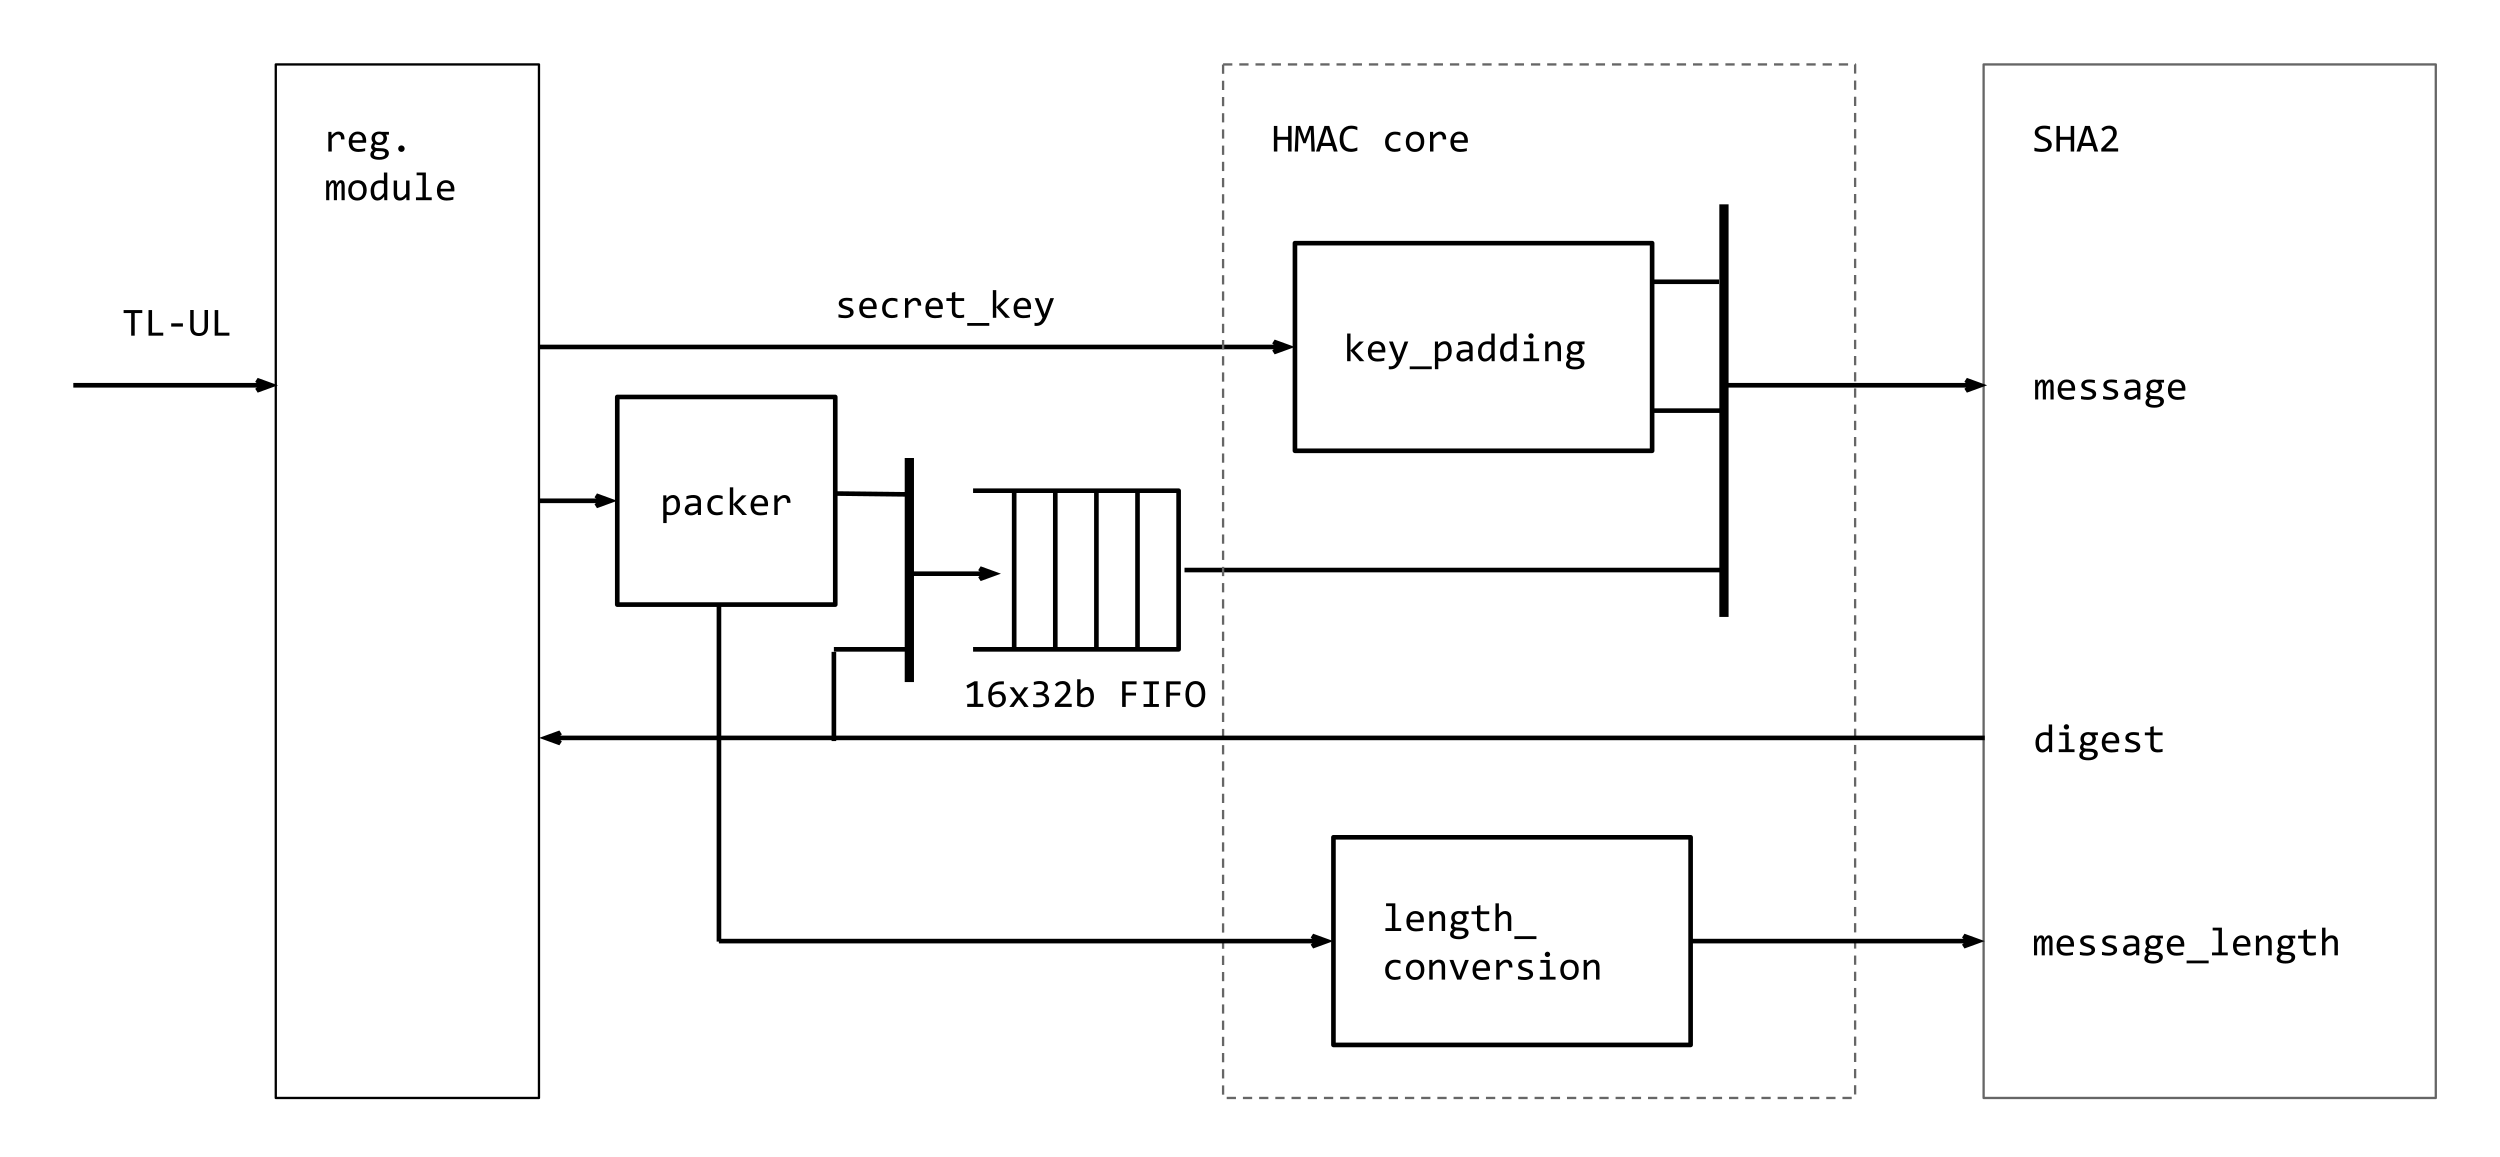 <svg viewBox="0.0 0.0 1080.0 500.0" fill="none" stroke="none" xmlns:xlink="http://www.w3.org/1999/xlink" xmlns="http://www.w3.org/2000/svg"><clipPath id="p.0"><path d="m0 0l1080.0 0l0 500.0l-1080.0 0l0 -500.0z" clip-rule="nonzero"/></clipPath><g clip-path="url(#p.0)"><path fill="#000000" fill-opacity="0.0" d="m0 0l1080.0 0l0 500.0l-1080.0 0z" fill-rule="evenodd"/><path fill="#000000" fill-opacity="0.0" d="m31.668 166.438l88.409 0" fill-rule="evenodd"/><path stroke="#000000" stroke-width="2.0" stroke-linejoin="round" stroke-linecap="butt" d="m31.668 166.438l81.555 0" fill-rule="evenodd"/><path fill="#000000" stroke="#000000" stroke-width="2.0" stroke-linecap="butt" d="m113.223 166.438l-2.249 2.249l6.18 -2.249l-6.18 -2.249z" fill-rule="evenodd"/><path fill="#000000" fill-opacity="0.0" d="m31.668 111.27l154.299 0l0 55.181l-154.299 0z" fill-rule="evenodd"/><path fill="#000000" d="m61.464 135.235l-3.266 0l0 9.766l-1.531 0l0 -9.766l-3.266 0l0 -1.297l8.062 0l0 1.297zm9.058 9.766l-6.359 0l0 -11.062l1.531 0l0 9.781l4.828 0l0 1.281zm8.496 -3.922l-5.062 0l0 -1.391l5.062 0l0 1.391zm10.84 0.078q0 0.906 -0.266 1.656q-0.25 0.734 -0.75 1.25q-0.5 0.516 -1.219 0.812q-0.719 0.281 -1.656 0.281q-1.031 0 -1.766 -0.266q-0.719 -0.281 -1.172 -0.766q-0.438 -0.5 -0.656 -1.188q-0.203 -0.703 -0.203 -1.562l0 -7.438l1.5 0l0 7.328q0 0.641 0.125 1.141q0.125 0.484 0.406 0.812q0.281 0.328 0.719 0.5q0.453 0.172 1.094 0.172q1.203 0 1.766 -0.688q0.578 -0.703 0.578 -1.953l0 -7.312l1.5 0l0 7.219zm9.246 3.844l-6.359 0l0 -11.062l1.531 0l0 9.781l4.828 0l0 1.281z" fill-rule="nonzero"/><path fill="#000000" fill-opacity="0.0" d="m119.134 27.837l113.701 0l0 446.488l-113.701 0z" fill-rule="evenodd"/><path stroke="#000000" stroke-width="1.0" stroke-linejoin="round" stroke-linecap="butt" d="m119.134 27.837l113.701 0l0 446.488l-113.701 0z" fill-rule="evenodd"/><path fill="#000000" d="m141.837 56.977l1.344 0l0.047 1.578q0.75 -0.906 1.484 -1.312q0.734 -0.406 1.469 -0.406q1.328 0 2.0 0.859q0.688 0.844 0.641 2.531l-1.5 0q0.031 -1.125 -0.328 -1.625q-0.344 -0.5 -1.016 -0.5q-0.297 0 -0.609 0.109q-0.297 0.094 -0.609 0.328q-0.312 0.234 -0.672 0.609q-0.359 0.359 -0.766 0.875l0 5.453l-1.484 0l0 -8.5zm16.355 3.797q0 0.328 -0.016 0.547q0 0.203 -0.016 0.375l-5.969 0q0 1.312 0.719 2.016q0.734 0.688 2.109 0.688q0.375 0 0.734 -0.031q0.375 -0.031 0.719 -0.078q0.359 -0.047 0.672 -0.109q0.312 -0.062 0.594 -0.141l0 1.203q-0.609 0.172 -1.375 0.281q-0.75 0.109 -1.562 0.109q-1.094 0 -1.875 -0.297q-0.781 -0.297 -1.297 -0.859q-0.5 -0.563 -0.75 -1.375q-0.234 -0.828 -0.234 -1.859q0 -0.891 0.25 -1.688q0.266 -0.797 0.766 -1.406q0.5 -0.609 1.219 -0.953q0.719 -0.359 1.625 -0.359q0.891 0 1.578 0.281q0.688 0.266 1.156 0.781q0.469 0.516 0.703 1.25q0.25 0.734 0.25 1.625zm-1.531 -0.203q0.016 -0.562 -0.125 -1.031q-0.125 -0.469 -0.406 -0.812q-0.281 -0.344 -0.703 -0.531q-0.422 -0.188 -0.984 -0.188q-0.484 0 -0.891 0.188q-0.391 0.188 -0.688 0.531q-0.281 0.328 -0.453 0.812q-0.172 0.469 -0.219 1.031l4.469 0zm9.996 -2.391q0.234 0.297 0.359 0.703q0.141 0.391 0.141 0.844q0 0.656 -0.25 1.203q-0.234 0.547 -0.672 0.938q-0.438 0.391 -1.062 0.609q-0.609 0.203 -1.344 0.203q-0.531 0 -1.0 -0.109q-0.453 -0.109 -0.734 -0.281q-0.156 0.234 -0.266 0.453q-0.109 0.203 -0.109 0.469q0 0.312 0.297 0.531q0.312 0.219 0.828 0.234l2.234 0.078q0.625 0.016 1.156 0.172q0.547 0.141 0.938 0.406q0.391 0.266 0.594 0.672q0.219 0.391 0.219 0.922q0 0.562 -0.25 1.062q-0.234 0.516 -0.75 0.891q-0.516 0.391 -1.297 0.609q-0.781 0.234 -1.875 0.234q-1.031 0 -1.75 -0.172q-0.719 -0.156 -1.188 -0.453q-0.469 -0.281 -0.688 -0.688q-0.203 -0.391 -0.203 -0.875q0 -0.625 0.281 -1.094q0.297 -0.453 0.891 -0.891q-0.219 -0.109 -0.375 -0.25q-0.156 -0.156 -0.266 -0.328q-0.094 -0.188 -0.156 -0.391q-0.047 -0.203 -0.047 -0.406q0 -0.547 0.25 -1.0q0.266 -0.453 0.625 -0.859q-0.156 -0.203 -0.281 -0.391q-0.125 -0.188 -0.219 -0.391q-0.094 -0.219 -0.141 -0.469q-0.047 -0.25 -0.047 -0.578q0 -0.656 0.234 -1.203q0.25 -0.547 0.688 -0.938q0.438 -0.391 1.047 -0.594q0.625 -0.219 1.359 -0.219q0.312 0 0.594 0.047q0.297 0.031 0.516 0.094l3.078 0l0 1.203l-1.359 0zm-5.109 8.531q0 0.594 0.625 0.859q0.625 0.281 1.75 0.281q0.703 0 1.172 -0.125q0.484 -0.125 0.766 -0.344q0.297 -0.203 0.422 -0.469q0.125 -0.266 0.125 -0.547q0 -0.516 -0.422 -0.766q-0.422 -0.234 -1.281 -0.281l-2.219 -0.078q-0.281 0.188 -0.469 0.359q-0.188 0.188 -0.297 0.359q-0.094 0.188 -0.141 0.375q-0.031 0.188 -0.031 0.375zm0.453 -6.953q0 0.406 0.125 0.75q0.141 0.328 0.391 0.578q0.25 0.234 0.578 0.359q0.328 0.125 0.734 0.125q0.438 0 0.781 -0.141q0.344 -0.156 0.578 -0.406q0.234 -0.25 0.359 -0.578q0.125 -0.328 0.125 -0.688q0 -0.406 -0.141 -0.734q-0.141 -0.344 -0.391 -0.578q-0.234 -0.25 -0.578 -0.375q-0.328 -0.125 -0.734 -0.125q-0.438 0 -0.781 0.156q-0.344 0.141 -0.578 0.391q-0.234 0.25 -0.359 0.578q-0.109 0.328 -0.109 0.688zm11.418 3.047q0.281 0 0.531 0.125q0.266 0.109 0.453 0.297q0.188 0.188 0.297 0.453q0.109 0.25 0.109 0.547q0 0.297 -0.109 0.547q-0.109 0.25 -0.297 0.453q-0.188 0.188 -0.453 0.297q-0.25 0.109 -0.531 0.109q-0.297 0 -0.562 -0.109q-0.25 -0.109 -0.438 -0.297q-0.188 -0.203 -0.297 -0.453q-0.109 -0.25 -0.109 -0.547q0 -0.297 0.109 -0.547q0.109 -0.266 0.297 -0.453q0.188 -0.188 0.438 -0.297q0.266 -0.125 0.562 -0.125z" fill-rule="nonzero"/><path fill="#000000" d="m147.54 86.477l0 -6.094q0 -0.406 -0.031 -0.656q-0.016 -0.25 -0.094 -0.391q-0.062 -0.156 -0.156 -0.219q-0.094 -0.062 -0.234 -0.062q-0.172 0 -0.312 0.109q-0.141 0.094 -0.312 0.328q-0.172 0.219 -0.375 0.609q-0.188 0.375 -0.453 0.922l0 5.453l-1.344 0l0 -5.938q0 -0.469 -0.031 -0.75q-0.031 -0.297 -0.094 -0.453q-0.062 -0.156 -0.172 -0.219q-0.094 -0.062 -0.25 -0.062q-0.141 0 -0.281 0.094q-0.141 0.078 -0.312 0.297q-0.156 0.219 -0.359 0.609q-0.203 0.375 -0.484 0.969l0 5.453l-1.344 0l0 -8.5l1.125 0l0.062 1.625q0.219 -0.484 0.422 -0.812q0.219 -0.344 0.438 -0.547q0.219 -0.219 0.469 -0.312q0.25 -0.094 0.547 -0.094q0.688 0 1.047 0.453q0.359 0.438 0.359 1.375q0.203 -0.438 0.391 -0.781q0.203 -0.344 0.422 -0.578q0.219 -0.234 0.484 -0.344q0.281 -0.125 0.641 -0.125q1.594 0 1.594 2.453l0 6.188l-1.359 0zm10.871 -4.312q0 0.984 -0.281 1.812q-0.281 0.828 -0.812 1.422q-0.516 0.578 -1.266 0.906q-0.75 0.328 -1.719 0.328q-0.906 0 -1.641 -0.281q-0.719 -0.297 -1.219 -0.844q-0.5 -0.547 -0.766 -1.359q-0.266 -0.812 -0.266 -1.875q0 -0.984 0.281 -1.797q0.281 -0.812 0.797 -1.406q0.531 -0.594 1.281 -0.906q0.75 -0.328 1.703 -0.328q0.922 0 1.641 0.281q0.719 0.281 1.219 0.828q0.516 0.547 0.781 1.359q0.266 0.812 0.266 1.859zm-1.5 0.062q0 -0.781 -0.188 -1.359q-0.172 -0.594 -0.5 -0.984q-0.312 -0.406 -0.781 -0.594q-0.453 -0.203 -1.016 -0.203q-0.656 0 -1.125 0.266q-0.469 0.25 -0.781 0.688q-0.297 0.422 -0.438 1.0q-0.141 0.562 -0.141 1.188q0 0.797 0.172 1.391q0.172 0.578 0.5 0.984q0.328 0.391 0.781 0.594q0.453 0.188 1.031 0.188q0.656 0 1.125 -0.25q0.469 -0.266 0.766 -0.688q0.312 -0.438 0.453 -1.0q0.141 -0.578 0.141 -1.219zm3.199 0.188q0 -1.094 0.297 -1.938q0.297 -0.844 0.844 -1.422q0.547 -0.578 1.312 -0.875q0.766 -0.297 1.703 -0.297q0.406 0 0.797 0.047q0.391 0.047 0.781 0.156l0 -3.562l1.469 0l0 11.953l-1.312 0l-0.047 -1.609q-0.625 0.906 -1.344 1.344q-0.719 0.422 -1.562 0.422q-0.719 0 -1.281 -0.297q-0.547 -0.312 -0.922 -0.859q-0.359 -0.562 -0.547 -1.344q-0.188 -0.781 -0.188 -1.719zm1.5 -0.094q0 1.531 0.453 2.297q0.453 0.75 1.281 0.75q0.562 0 1.188 -0.5q0.625 -0.5 1.312 -1.484l0 -3.938q-0.375 -0.172 -0.812 -0.25q-0.438 -0.094 -0.875 -0.094q-1.188 0 -1.875 0.781q-0.672 0.766 -0.672 2.438zm15.293 4.156l-1.328 0l-0.047 -1.375q-0.375 0.438 -0.719 0.734q-0.344 0.297 -0.688 0.484q-0.344 0.172 -0.688 0.234q-0.344 0.078 -0.719 0.078q-1.312 0 -1.984 -0.766q-0.656 -0.781 -0.656 -2.328l0 -5.562l1.469 0l0 5.438q0 1.953 1.469 1.953q0.266 0 0.516 -0.078q0.266 -0.078 0.547 -0.281q0.297 -0.203 0.609 -0.531q0.328 -0.344 0.734 -0.859l0 -5.641l1.484 0l0 8.5zm5.59 -10.75l-2.516 0l0 -1.203l4.0 0l0 10.719l2.531 0l0 1.234l-6.812 0l0 -1.234l2.797 0l0 -9.516zm13.808 6.047q0 0.328 -0.016 0.547q0 0.203 -0.016 0.375l-5.969 0q0 1.312 0.719 2.016q0.734 0.688 2.109 0.688q0.375 0 0.734 -0.031q0.375 -0.031 0.719 -0.078q0.359 -0.047 0.672 -0.109q0.312 -0.062 0.594 -0.141l0 1.203q-0.609 0.172 -1.375 0.281q-0.75 0.109 -1.562 0.109q-1.094 0 -1.875 -0.297q-0.781 -0.297 -1.297 -0.859q-0.5 -0.562 -0.75 -1.375q-0.234 -0.828 -0.234 -1.859q0 -0.891 0.25 -1.688q0.266 -0.797 0.766 -1.406q0.5 -0.609 1.219 -0.953q0.719 -0.359 1.625 -0.359q0.891 0 1.578 0.281q0.688 0.266 1.156 0.781q0.469 0.516 0.703 1.25q0.25 0.734 0.25 1.625zm-1.531 -0.203q0.016 -0.562 -0.125 -1.031q-0.125 -0.469 -0.406 -0.812q-0.281 -0.344 -0.703 -0.531q-0.422 -0.188 -0.984 -0.188q-0.484 0 -0.891 0.188q-0.391 0.188 -0.688 0.531q-0.281 0.328 -0.453 0.812q-0.172 0.469 -0.219 1.031l4.469 0z" fill-rule="nonzero"/><path fill="#000000" fill-opacity="0.0" d="m420.366 211.989l88.798 0l0 68.522l-88.798 0" fill-rule="evenodd"/><path stroke="#000000" stroke-width="2.0" stroke-linejoin="round" stroke-linecap="butt" d="m420.366 211.989l88.798 0l0 68.522l-88.798 0" fill-rule="evenodd"/><path fill="#000000" fill-opacity="0.0" d="m491.403 211.989l0 68.522" fill-rule="evenodd"/><path stroke="#000000" stroke-width="2.0" stroke-linejoin="round" stroke-linecap="butt" d="m491.403 211.989l0 68.522" fill-rule="evenodd"/><path fill="#000000" fill-opacity="0.0" d="m473.644 211.989l0 68.522" fill-rule="evenodd"/><path stroke="#000000" stroke-width="2.0" stroke-linejoin="round" stroke-linecap="butt" d="m473.644 211.989l0 68.522" fill-rule="evenodd"/><path fill="#000000" fill-opacity="0.0" d="m455.885 211.989l0 68.522" fill-rule="evenodd"/><path stroke="#000000" stroke-width="2.0" stroke-linejoin="round" stroke-linecap="butt" d="m455.885 211.989l0 68.522" fill-rule="evenodd"/><path fill="#000000" fill-opacity="0.0" d="m438.125 211.989l0 68.522" fill-rule="evenodd"/><path stroke="#000000" stroke-width="2.0" stroke-linejoin="round" stroke-linecap="butt" d="m438.125 211.989l0 68.522" fill-rule="evenodd"/><path fill="#000000" fill-opacity="0.0" d="m361.296 213.207l32.22 0.378" fill-rule="evenodd"/><path stroke="#000000" stroke-width="2.0" stroke-linejoin="round" stroke-linecap="butt" d="m361.296 213.207l32.22 0.378" fill-rule="evenodd"/><path fill="#000000" fill-opacity="0.0" d="m395.349 280.512l149.354 0l0 37.512l-149.354 0z" fill-rule="evenodd"/><path fill="#000000" d="m424.786 305.408l-6.953 0l0 -1.375l2.844 0l0 -8.062l-2.641 1.438l-0.547 -1.25l3.516 -1.859l1.312 0l0 9.734l2.469 0l0 1.375zm9.761 -3.5q0 0.766 -0.281 1.438q-0.281 0.656 -0.797 1.156q-0.5 0.484 -1.219 0.781q-0.703 0.281 -1.578 0.281q-0.906 0 -1.609 -0.297q-0.703 -0.297 -1.188 -0.891q-0.469 -0.609 -0.719 -1.531q-0.234 -0.922 -0.234 -2.188q0 -0.844 0.109 -1.641q0.109 -0.797 0.359 -1.5q0.25 -0.703 0.672 -1.281q0.422 -0.578 1.047 -1.0q0.641 -0.422 1.484 -0.656q0.859 -0.234 1.984 -0.234l1.094 0l0 1.297l-1.188 0q-0.984 0 -1.719 0.234q-0.719 0.234 -1.219 0.672q-0.484 0.422 -0.75 1.031q-0.25 0.609 -0.328 1.359l-0.031 0.344q0.531 -0.312 1.234 -0.5q0.703 -0.188 1.516 -0.188q0.828 0 1.453 0.25q0.641 0.234 1.047 0.672q0.422 0.438 0.641 1.047q0.219 0.609 0.219 1.344zm-1.547 0.094q0 -0.516 -0.125 -0.922q-0.125 -0.406 -0.391 -0.688q-0.25 -0.297 -0.656 -0.453q-0.406 -0.156 -0.969 -0.156q-0.312 0 -0.641 0.062q-0.328 0.062 -0.656 0.172q-0.312 0.109 -0.609 0.25q-0.281 0.125 -0.516 0.281q0 1.078 0.156 1.812q0.156 0.734 0.453 1.172q0.297 0.438 0.734 0.625q0.438 0.188 1.016 0.188q0.484 0 0.875 -0.156q0.406 -0.156 0.703 -0.453q0.297 -0.312 0.453 -0.734q0.172 -0.438 0.172 -1.0zm11.418 3.406l-1.953 0l-2.297 -3.234l-2.266 3.234l-1.906 0l3.297 -4.266l-3.141 -4.234l1.875 0l2.234 3.266l2.203 -3.266l1.812 0l-3.188 4.266l3.328 4.234zm8.824 -3.359q0 0.734 -0.297 1.375q-0.297 0.625 -0.891 1.109q-0.578 0.484 -1.484 0.766q-0.891 0.266 -2.094 0.266q-0.656 0 -1.188 -0.047q-0.516 -0.047 -0.969 -0.109l0 -1.312q0.516 0.078 1.094 0.141q0.594 0.047 1.203 0.047q0.828 0 1.406 -0.141q0.594 -0.156 0.969 -0.438q0.375 -0.281 0.547 -0.672q0.172 -0.406 0.172 -0.906q0 -0.453 -0.203 -0.781q-0.203 -0.344 -0.578 -0.562q-0.359 -0.234 -0.875 -0.344q-0.516 -0.125 -1.125 -0.125l-1.266 0l0 -1.203l1.281 0q0.5 0 0.906 -0.125q0.422 -0.141 0.703 -0.391q0.297 -0.25 0.453 -0.609q0.156 -0.359 0.156 -0.812q0 -0.891 -0.547 -1.297q-0.531 -0.406 -1.578 -0.406q-0.562 0 -1.156 0.109q-0.594 0.109 -1.266 0.328l0 -1.281q0.281 -0.094 0.609 -0.172q0.328 -0.094 0.656 -0.141q0.328 -0.062 0.641 -0.078q0.328 -0.031 0.625 -0.031q0.875 0 1.547 0.188q0.672 0.188 1.109 0.547q0.453 0.344 0.672 0.859q0.234 0.5 0.234 1.141q0 0.953 -0.484 1.594q-0.484 0.641 -1.328 1.016q0.422 0.078 0.844 0.281q0.422 0.203 0.75 0.516q0.344 0.312 0.547 0.75q0.203 0.422 0.203 0.953zm9.746 3.359l-7.281 0l0 -1.312l2.859 -2.844q0.703 -0.703 1.141 -1.203q0.438 -0.516 0.672 -0.922q0.25 -0.422 0.328 -0.797q0.094 -0.375 0.094 -0.812q0 -0.406 -0.109 -0.766q-0.109 -0.375 -0.344 -0.656q-0.219 -0.281 -0.594 -0.438q-0.359 -0.156 -0.859 -0.156q-0.703 0 -1.281 0.312q-0.578 0.312 -1.062 0.812l-0.812 -0.969q0.625 -0.672 1.438 -1.062q0.828 -0.391 1.906 -0.391q0.734 0 1.344 0.219q0.609 0.219 1.047 0.641q0.438 0.406 0.672 1.016q0.25 0.594 0.25 1.344q0 0.625 -0.172 1.172q-0.172 0.547 -0.516 1.094q-0.344 0.531 -0.859 1.109q-0.516 0.562 -1.234 1.25l-2.0 1.953l5.375 0l0 1.406zm9.605 -4.406q0 1.062 -0.297 1.906q-0.281 0.828 -0.828 1.406q-0.531 0.578 -1.297 0.891q-0.766 0.297 -1.734 0.297q-0.75 0 -1.547 -0.141q-0.781 -0.141 -1.547 -0.453l0 -11.453l1.469 0l0 3.281l-0.062 1.578q0.625 -0.844 1.344 -1.188q0.734 -0.359 1.562 -0.359q0.719 0 1.266 0.312q0.562 0.297 0.922 0.859q0.375 0.547 0.562 1.328q0.188 0.781 0.188 1.734zm-1.5 0.078q0 -0.672 -0.109 -1.234q-0.094 -0.562 -0.312 -0.953q-0.203 -0.391 -0.531 -0.609q-0.328 -0.234 -0.781 -0.234q-0.281 0 -0.578 0.094q-0.281 0.078 -0.594 0.297q-0.297 0.203 -0.641 0.547q-0.344 0.344 -0.734 0.844l0 4.125q0.422 0.172 0.875 0.266q0.453 0.094 0.859 0.094q0.5 0 0.953 -0.156q0.469 -0.156 0.812 -0.531q0.359 -0.391 0.562 -1.0q0.219 -0.625 0.219 -1.547zm19.914 -5.438l-4.688 0l0 3.578l4.438 0l0 1.266l-4.438 0l0 4.922l-1.547 0l0 -11.062l6.234 0l0 1.297zm5.558 -0.031l-2.547 0l0 -1.266l6.625 0l0 1.266l-2.547 0l0 8.516l2.547 0l0 1.281l-6.625 0l0 -1.281l2.547 0l0 -8.516zm13.496 0.031l-4.688 0l0 3.578l4.438 0l0 1.266l-4.438 0l0 4.922l-1.547 0l0 -11.062l6.234 0l0 1.297zm10.621 4.172q0 1.484 -0.359 2.562q-0.344 1.078 -0.938 1.797q-0.594 0.703 -1.406 1.047q-0.797 0.344 -1.688 0.344q-1.062 0 -1.859 -0.391q-0.781 -0.391 -1.312 -1.109q-0.516 -0.734 -0.766 -1.766q-0.25 -1.047 -0.25 -2.359q0 -1.484 0.344 -2.562q0.344 -1.078 0.938 -1.781q0.609 -0.719 1.391 -1.047q0.797 -0.344 1.688 -0.344q1.078 0 1.859 0.391q0.797 0.375 1.312 1.109q0.531 0.719 0.781 1.766q0.266 1.031 0.266 2.344zm-1.562 0.109q0 -0.984 -0.156 -1.781q-0.141 -0.812 -0.469 -1.391q-0.328 -0.594 -0.859 -0.906q-0.516 -0.328 -1.25 -0.328q-0.719 0 -1.234 0.344q-0.5 0.344 -0.828 0.938q-0.328 0.578 -0.5 1.375q-0.156 0.781 -0.156 1.672q0 0.984 0.156 1.797q0.156 0.797 0.469 1.391q0.328 0.578 0.844 0.906q0.516 0.312 1.25 0.312q0.703 0 1.219 -0.344q0.516 -0.344 0.844 -0.922q0.344 -0.594 0.5 -1.375q0.172 -0.797 0.172 -1.688z" fill-rule="nonzero"/><path fill="#000000" fill-opacity="0.0" d="m233.081 149.892l326.331 0" fill-rule="evenodd"/><path stroke="#000000" stroke-width="2.0" stroke-linejoin="round" stroke-linecap="butt" d="m233.081 149.892l319.477 0" fill-rule="evenodd"/><path fill="#000000" stroke="#000000" stroke-width="2.0" stroke-linecap="butt" d="m552.558 149.892l-2.249 2.249l6.18 -2.249l-6.18 -2.249z" fill-rule="evenodd"/><path fill="#000000" fill-opacity="0.0" d="m511.709 246.251l233.039 0" fill-rule="evenodd"/><path stroke="#000000" stroke-width="2.0" stroke-linejoin="round" stroke-linecap="butt" d="m511.709 246.251l233.039 0" fill-rule="evenodd"/><path fill="#000000" fill-opacity="0.0" d="m528.373 27.837l273.039 0l0 446.488l-273.039 0z" fill-rule="evenodd"/><path stroke="#666666" stroke-width="1.0" stroke-linejoin="round" stroke-linecap="butt" stroke-dasharray="4.0,3.0" d="m528.373 27.837l273.039 0l0 446.488l-273.039 0z" fill-rule="evenodd"/><path fill="#000000" d="m557.967 65.477l-1.5 0l0 -5.078l-4.656 0l0 5.078l-1.5 0l0 -11.063l1.5 0l0 4.688l4.656 0l0 -4.688l1.5 0l0 11.063zm10.043 0l-1.469 0l-0.219 -6.891l-0.094 -2.656l-0.516 1.547l-1.641 4.391l-1.031 0l-1.562 -4.219l-0.516 -1.719l-0.031 2.766l-0.188 6.781l-1.422 0l0.531 -11.063l1.781 0l1.5 4.172l0.484 1.406l0.453 -1.406l1.578 -4.172l1.828 0l0.531 11.063zm9.855 0l-1.641 0l-0.766 -2.406l-4.609 0l-0.766 2.406l-1.578 0l3.672 -11.063l2.078 0l3.609 11.063zm-2.844 -3.75l-1.859 -5.922l-1.875 5.922l3.734 0zm11.355 3.328q-1.328 0.562 -2.781 0.562q-2.344 0 -3.609 -1.406q-1.25 -1.406 -1.25 -4.141q0 -1.328 0.344 -2.406q0.344 -1.078 0.984 -1.812q0.656 -0.75 1.562 -1.156q0.906 -0.406 2.047 -0.406q0.766 0 1.422 0.125q0.672 0.125 1.281 0.406l0 1.469q-0.609 -0.328 -1.25 -0.5q-0.641 -0.172 -1.406 -0.172q-0.781 0 -1.406 0.297q-0.625 0.297 -1.078 0.844q-0.438 0.547 -0.672 1.359q-0.234 0.797 -0.234 1.812q0 2.156 0.875 3.25q0.875 1.094 2.547 1.094q0.719 0 1.359 -0.172q0.656 -0.172 1.266 -0.469l0 1.422zm18.585 0.109q-0.578 0.219 -1.188 0.328q-0.594 0.109 -1.234 0.109q-2.016 0 -3.109 -1.094q-1.078 -1.094 -1.078 -3.188q0 -1.016 0.312 -1.828q0.312 -0.828 0.875 -1.406q0.562 -0.594 1.344 -0.906q0.797 -0.312 1.75 -0.312q0.656 0 1.219 0.094q0.578 0.094 1.109 0.297l0 1.406q-0.547 -0.281 -1.125 -0.406q-0.562 -0.141 -1.172 -0.141q-0.578 0 -1.078 0.219q-0.5 0.219 -0.891 0.625q-0.375 0.391 -0.594 0.984q-0.219 0.578 -0.219 1.312q0 1.547 0.75 2.312q0.75 0.766 2.078 0.766q0.594 0 1.156 -0.125q0.562 -0.141 1.094 -0.422l0 1.375zm10.324 -4q0 0.984 -0.281 1.812q-0.281 0.828 -0.812 1.422q-0.516 0.578 -1.266 0.906q-0.75 0.328 -1.719 0.328q-0.906 0 -1.641 -0.281q-0.719 -0.297 -1.219 -0.844q-0.5 -0.547 -0.766 -1.359q-0.266 -0.812 -0.266 -1.875q0 -0.984 0.281 -1.797q0.281 -0.812 0.797 -1.406q0.531 -0.594 1.281 -0.906q0.75 -0.328 1.703 -0.328q0.922 0 1.641 0.281q0.719 0.281 1.219 0.828q0.516 0.547 0.781 1.359q0.266 0.812 0.266 1.859zm-1.5 0.062q0 -0.781 -0.188 -1.359q-0.172 -0.594 -0.5 -0.984q-0.312 -0.406 -0.781 -0.594q-0.453 -0.203 -1.016 -0.203q-0.656 0 -1.125 0.266q-0.469 0.25 -0.781 0.688q-0.297 0.422 -0.438 1.0q-0.141 0.562 -0.141 1.188q0 0.797 0.172 1.391q0.172 0.578 0.5 0.984q0.328 0.391 0.781 0.594q0.453 0.188 1.031 0.188q0.656 0 1.125 -0.25q0.469 -0.266 0.766 -0.688q0.312 -0.438 0.453 -1.0q0.141 -0.578 0.141 -1.219zm3.98 -4.25l1.344 0l0.047 1.578q0.75 -0.906 1.484 -1.312q0.734 -0.406 1.469 -0.406q1.328 0 2.0 0.859q0.688 0.844 0.641 2.531l-1.5 0q0.031 -1.125 -0.328 -1.625q-0.344 -0.5 -1.016 -0.5q-0.297 0 -0.609 0.109q-0.297 0.094 -0.609 0.328q-0.312 0.234 -0.672 0.609q-0.359 0.359 -0.766 0.875l0 5.453l-1.484 0l0 -8.5zm16.355 3.797q0 0.328 -0.016 0.547q0 0.203 -0.016 0.375l-5.969 0q0 1.312 0.719 2.016q0.734 0.688 2.109 0.688q0.375 0 0.734 -0.031q0.375 -0.031 0.719 -0.078q0.359 -0.047 0.672 -0.109q0.312 -0.062 0.594 -0.141l0 1.203q-0.609 0.172 -1.375 0.281q-0.75 0.109 -1.562 0.109q-1.094 0 -1.875 -0.297q-0.781 -0.297 -1.297 -0.859q-0.5 -0.563 -0.75 -1.375q-0.234 -0.828 -0.234 -1.859q0 -0.891 0.25 -1.688q0.266 -0.797 0.766 -1.406q0.5 -0.609 1.219 -0.953q0.719 -0.359 1.625 -0.359q0.891 0 1.578 0.281q0.688 0.266 1.156 0.781q0.469 0.516 0.703 1.25q0.25 0.734 0.25 1.625zm-1.531 -0.203q0.016 -0.562 -0.125 -1.031q-0.125 -0.469 -0.406 -0.812q-0.281 -0.344 -0.703 -0.531q-0.422 -0.188 -0.984 -0.188q-0.484 0 -0.891 0.188q-0.391 0.188 -0.688 0.531q-0.281 0.328 -0.453 0.812q-0.172 0.469 -0.219 1.031l4.469 0z" fill-rule="nonzero"/><path fill="#000000" fill-opacity="0.0" d="m856.923 27.837l195.339 0l0 446.488l-195.339 0z" fill-rule="evenodd"/><path stroke="#666666" stroke-width="1.0" stroke-linejoin="round" stroke-linecap="butt" d="m856.923 27.837l195.339 0l0 446.488l-195.339 0z" fill-rule="evenodd"/><path fill="#000000" d="m886.361 62.477q0 0.797 -0.328 1.391q-0.312 0.578 -0.891 0.984q-0.578 0.391 -1.391 0.594q-0.797 0.188 -1.781 0.188q-0.438 0 -0.875 -0.047q-0.438 -0.031 -0.844 -0.078q-0.391 -0.047 -0.75 -0.109q-0.344 -0.078 -0.641 -0.156l0 -1.453q0.641 0.234 1.422 0.375q0.797 0.141 1.797 0.141q0.734 0 1.25 -0.109q0.516 -0.125 0.828 -0.344q0.328 -0.234 0.469 -0.547q0.156 -0.328 0.156 -0.734q0 -0.453 -0.25 -0.766q-0.25 -0.328 -0.656 -0.578q-0.406 -0.25 -0.922 -0.453q-0.516 -0.203 -1.062 -0.422q-0.547 -0.219 -1.062 -0.469q-0.516 -0.266 -0.922 -0.609q-0.406 -0.359 -0.656 -0.828q-0.25 -0.484 -0.25 -1.141q0 -0.562 0.234 -1.109q0.234 -0.547 0.734 -0.969q0.5 -0.438 1.281 -0.688q0.781 -0.266 1.859 -0.266q0.281 0 0.609 0.031q0.328 0.016 0.656 0.062q0.344 0.047 0.672 0.109q0.328 0.047 0.594 0.125l0 1.344q-0.641 -0.188 -1.297 -0.281q-0.656 -0.094 -1.266 -0.094q-1.297 0 -1.906 0.438q-0.609 0.422 -0.609 1.156q0 0.438 0.25 0.766q0.25 0.328 0.656 0.578q0.406 0.25 0.922 0.469q0.531 0.203 1.062 0.422q0.547 0.219 1.062 0.484q0.531 0.25 0.938 0.609q0.406 0.359 0.656 0.844q0.25 0.484 0.25 1.141zm9.683 3l-1.5 0l0 -5.078l-4.656 0l0 5.078l-1.5 0l0 -11.063l1.5 0l0 4.688l4.656 0l0 -4.688l1.5 0l0 11.063zm10.371 0l-1.641 0l-0.766 -2.406l-4.609 0l-0.766 2.406l-1.578 0l3.672 -11.063l2.078 0l3.609 11.063zm-2.844 -3.75l-1.859 -5.922l-1.875 5.922l3.734 0zm11.465 3.75l-7.281 0l0 -1.312l2.859 -2.844q0.703 -0.703 1.141 -1.203q0.438 -0.516 0.672 -0.922q0.25 -0.422 0.328 -0.797q0.094 -0.375 0.094 -0.812q0 -0.406 -0.109 -0.766q-0.109 -0.375 -0.344 -0.656q-0.219 -0.281 -0.594 -0.438q-0.359 -0.156 -0.859 -0.156q-0.703 0 -1.281 0.312q-0.578 0.312 -1.062 0.812l-0.812 -0.969q0.625 -0.672 1.438 -1.062q0.828 -0.391 1.906 -0.391q0.734 0 1.344 0.219q0.609 0.219 1.047 0.641q0.438 0.406 0.672 1.016q0.25 0.594 0.25 1.344q0 0.625 -0.172 1.172q-0.172 0.547 -0.516 1.094q-0.344 0.531 -0.859 1.109q-0.516 0.562 -1.234 1.25l-2.0 1.953l5.375 0l0 1.406z" fill-rule="nonzero"/><path fill="#000000" fill-opacity="0.0" d="m857.401 291.18l154.299 0l0 55.181l-154.299 0z" fill-rule="evenodd"/><path fill="#000000" d="m879.323 320.848q0 -1.094 0.297 -1.938q0.297 -0.844 0.844 -1.422q0.547 -0.578 1.312 -0.875q0.766 -0.297 1.703 -0.297q0.406 0 0.797 0.047q0.391 0.047 0.781 0.156l0 -3.562l1.469 0l0 11.953l-1.312 0l-0.047 -1.609q-0.625 0.906 -1.344 1.344q-0.719 0.422 -1.562 0.422q-0.719 0 -1.281 -0.297q-0.547 -0.312 -0.922 -0.859q-0.359 -0.562 -0.547 -1.344q-0.188 -0.781 -0.188 -1.719zm1.5 -0.094q0 1.531 0.453 2.297q0.453 0.75 1.281 0.75q0.562 0 1.188 -0.5q0.625 -0.5 1.312 -1.484l0 -3.938q-0.375 -0.172 -0.812 -0.25q-0.438 -0.094 -0.875 -0.094q-1.188 0 -1.875 0.781q-0.672 0.766 -0.672 2.438zm11.355 -3.125l-2.516 0l0 -1.219l4.0 0l0 7.266l2.531 0l0 1.234l-6.812 0l0 -1.234l2.797 0l0 -6.047zm0.516 -4.781q0.25 0 0.453 0.094q0.219 0.094 0.375 0.25q0.156 0.156 0.234 0.375q0.094 0.203 0.094 0.453q0 0.234 -0.094 0.453q-0.078 0.203 -0.234 0.359q-0.156 0.156 -0.375 0.25q-0.203 0.094 -0.453 0.094q-0.25 0 -0.469 -0.094q-0.203 -0.094 -0.359 -0.25q-0.156 -0.156 -0.25 -0.359q-0.078 -0.219 -0.078 -0.453q0 -0.25 0.078 -0.453q0.094 -0.219 0.25 -0.375q0.156 -0.156 0.359 -0.25q0.219 -0.094 0.469 -0.094zm12.23 4.766q0.234 0.297 0.359 0.703q0.141 0.391 0.141 0.844q0 0.656 -0.25 1.203q-0.234 0.547 -0.672 0.938q-0.438 0.391 -1.062 0.609q-0.609 0.203 -1.344 0.203q-0.531 0 -1.0 -0.109q-0.453 -0.109 -0.734 -0.281q-0.156 0.234 -0.266 0.453q-0.109 0.203 -0.109 0.469q0 0.312 0.297 0.531q0.312 0.219 0.828 0.234l2.234 0.078q0.625 0.016 1.156 0.172q0.547 0.141 0.938 0.406q0.391 0.266 0.594 0.672q0.219 0.391 0.219 0.922q0 0.562 -0.25 1.062q-0.234 0.516 -0.75 0.891q-0.516 0.391 -1.297 0.609q-0.781 0.234 -1.875 0.234q-1.031 0 -1.75 -0.172q-0.719 -0.156 -1.188 -0.453q-0.469 -0.281 -0.688 -0.688q-0.203 -0.391 -0.203 -0.875q0 -0.625 0.281 -1.094q0.297 -0.453 0.891 -0.891q-0.219 -0.109 -0.375 -0.25q-0.156 -0.156 -0.266 -0.328q-0.094 -0.188 -0.156 -0.391q-0.047 -0.203 -0.047 -0.406q0 -0.547 0.25 -1.0q0.266 -0.453 0.625 -0.859q-0.156 -0.203 -0.281 -0.391q-0.125 -0.188 -0.219 -0.391q-0.094 -0.219 -0.141 -0.469q-0.047 -0.25 -0.047 -0.578q0 -0.656 0.234 -1.203q0.25 -0.547 0.688 -0.938q0.438 -0.391 1.047 -0.594q0.625 -0.219 1.359 -0.219q0.312 0 0.594 0.047q0.297 0.031 0.516 0.094l3.078 0l0 1.203l-1.359 0zm-5.109 8.531q0 0.594 0.625 0.859q0.625 0.281 1.75 0.281q0.703 0 1.172 -0.125q0.484 -0.125 0.766 -0.344q0.297 -0.203 0.422 -0.469q0.125 -0.266 0.125 -0.547q0 -0.516 -0.422 -0.766q-0.422 -0.234 -1.281 -0.281l-2.219 -0.078q-0.281 0.188 -0.469 0.359q-0.188 0.188 -0.297 0.359q-0.094 0.188 -0.141 0.375q-0.031 0.188 -0.031 0.375zm0.453 -6.953q0 0.406 0.125 0.75q0.141 0.328 0.391 0.578q0.25 0.234 0.578 0.359q0.328 0.125 0.734 0.125q0.438 0 0.781 -0.141q0.344 -0.156 0.578 -0.406q0.234 -0.25 0.359 -0.578q0.125 -0.328 0.125 -0.688q0 -0.406 -0.141 -0.734q-0.141 -0.344 -0.391 -0.578q-0.234 -0.25 -0.578 -0.375q-0.328 -0.125 -0.734 -0.125q-0.438 0 -0.781 0.156q-0.344 0.141 -0.578 0.391q-0.234 0.25 -0.359 0.578q-0.109 0.328 -0.109 0.688zm15.246 1.016q0 0.328 -0.016 0.547q0 0.203 -0.016 0.375l-5.969 0q0 1.312 0.719 2.016q0.734 0.688 2.109 0.688q0.375 0 0.734 -0.031q0.375 -0.031 0.719 -0.078q0.359 -0.047 0.672 -0.109q0.312 -0.062 0.594 -0.141l0 1.203q-0.609 0.172 -1.375 0.281q-0.75 0.109 -1.562 0.109q-1.094 0 -1.875 -0.297q-0.781 -0.297 -1.297 -0.859q-0.5 -0.562 -0.75 -1.375q-0.234 -0.828 -0.234 -1.859q0 -0.891 0.25 -1.688q0.266 -0.797 0.766 -1.406q0.5 -0.609 1.219 -0.953q0.719 -0.359 1.625 -0.359q0.891 0 1.578 0.281q0.688 0.266 1.156 0.781q0.469 0.516 0.703 1.25q0.25 0.734 0.25 1.625zm-1.531 -0.203q0.016 -0.562 -0.125 -1.031q-0.125 -0.469 -0.406 -0.812q-0.281 -0.344 -0.703 -0.531q-0.422 -0.188 -0.984 -0.188q-0.484 0 -0.891 0.188q-0.391 0.188 -0.688 0.531q-0.281 0.328 -0.453 0.812q-0.172 0.469 -0.219 1.031l4.469 0zm10.605 2.594q0 0.438 -0.156 0.797q-0.141 0.359 -0.406 0.641q-0.266 0.266 -0.609 0.469q-0.344 0.188 -0.75 0.312q-0.391 0.125 -0.812 0.188q-0.406 0.062 -0.797 0.062q-0.859 0 -1.594 -0.078q-0.719 -0.078 -1.406 -0.25l0 -1.344q0.734 0.203 1.469 0.312q0.734 0.109 1.469 0.109q1.062 0 1.562 -0.281q0.516 -0.297 0.516 -0.828q0 -0.219 -0.094 -0.406q-0.078 -0.188 -0.297 -0.344q-0.203 -0.172 -0.656 -0.344q-0.438 -0.188 -1.203 -0.406q-0.578 -0.172 -1.062 -0.391q-0.484 -0.219 -0.844 -0.516q-0.344 -0.297 -0.547 -0.688q-0.203 -0.391 -0.203 -0.938q0 -0.359 0.156 -0.781q0.172 -0.422 0.562 -0.781q0.406 -0.375 1.078 -0.609q0.672 -0.234 1.688 -0.234q0.5 0 1.109 0.062q0.609 0.047 1.266 0.172l0 1.312q-0.688 -0.172 -1.312 -0.25q-0.625 -0.078 -1.078 -0.078q-0.547 0 -0.922 0.094q-0.375 0.078 -0.609 0.234q-0.234 0.141 -0.344 0.344q-0.094 0.188 -0.094 0.422q0 0.234 0.078 0.422q0.094 0.172 0.328 0.359q0.25 0.172 0.672 0.344q0.438 0.172 1.141 0.375q0.75 0.219 1.266 0.469q0.516 0.234 0.828 0.531q0.328 0.297 0.469 0.672q0.141 0.359 0.141 0.844zm9.652 2.188q-0.5 0.141 -1.031 0.188q-0.531 0.062 -1.094 0.062q-1.594 0 -2.391 -0.719q-0.781 -0.734 -0.781 -2.234l0 -4.438l-2.375 0l0 -1.234l2.375 0l0 -2.328l1.469 -0.375l0 2.703l3.828 0l0 1.234l-3.828 0l0 4.328q0 0.906 0.484 1.359q0.5 0.453 1.438 0.453q0.406 0 0.891 -0.062q0.484 -0.062 1.016 -0.203l0 1.266z" fill-rule="nonzero"/><path fill="#000000" fill-opacity="0.0" d="m857.401 318.77l-624.504 0" fill-rule="evenodd"/><path stroke="#000000" stroke-width="2.0" stroke-linejoin="round" stroke-linecap="butt" d="m857.401 318.77l-617.65 0" fill-rule="evenodd"/><path fill="#000000" stroke="#000000" stroke-width="2.0" stroke-linecap="butt" d="m239.751 318.77l2.249 -2.249l-6.18 2.249l6.18 2.249z" fill-rule="evenodd"/><path fill="#000000" fill-opacity="0.0" d="m559.417 105.042l154.299 0l0 89.701l-154.299 0z" fill-rule="evenodd"/><path stroke="#000000" stroke-width="2.0" stroke-linejoin="round" stroke-linecap="butt" d="m559.417 105.042l154.299 0l0 89.701l-154.299 0z" fill-rule="evenodd"/><path fill="#000000" d="m589.417 156.033l-2.031 0l-3.953 -4.547l0 4.547l-1.469 0l0 -11.953l1.469 0l0 7.344l3.812 -3.891l1.953 0l-4.0 3.922l4.219 4.578zm9.058 -4.703q0 0.328 -0.016 0.547q0 0.203 -0.016 0.375l-5.969 0q0 1.312 0.719 2.016q0.734 0.688 2.109 0.688q0.375 0 0.734 -0.031q0.375 -0.031 0.719 -0.078q0.359 -0.047 0.672 -0.109q0.312 -0.062 0.594 -0.141l0 1.203q-0.609 0.172 -1.375 0.281q-0.75 0.109 -1.562 0.109q-1.094 0 -1.875 -0.297q-0.781 -0.297 -1.297 -0.859q-0.5 -0.562 -0.75 -1.375q-0.234 -0.828 -0.234 -1.859q0 -0.891 0.25 -1.688q0.266 -0.797 0.766 -1.406q0.5 -0.609 1.219 -0.953q0.719 -0.359 1.625 -0.359q0.891 0 1.578 0.281q0.688 0.266 1.156 0.781q0.469 0.516 0.703 1.25q0.25 0.734 0.25 1.625zm-1.531 -0.203q0.016 -0.562 -0.125 -1.031q-0.125 -0.469 -0.406 -0.812q-0.281 -0.344 -0.703 -0.531q-0.422 -0.188 -0.984 -0.188q-0.484 0 -0.891 0.188q-0.391 0.188 -0.688 0.531q-0.281 0.328 -0.453 0.812q-0.172 0.469 -0.219 1.031l4.469 0zm11.433 -3.594l-2.891 7.609q-0.453 1.156 -0.938 1.984q-0.469 0.844 -1.031 1.375q-0.562 0.547 -1.25 0.797q-0.672 0.25 -1.516 0.25q-0.219 0 -0.406 -0.016q-0.172 0 -0.375 -0.016l0 -1.328q0.188 0.016 0.406 0.031q0.219 0.031 0.469 0.031q0.406 0 0.75 -0.125q0.359 -0.109 0.672 -0.375q0.312 -0.266 0.594 -0.703q0.297 -0.422 0.562 -1.016l-3.391 -8.5l1.672 0l2.141 5.625l0.438 1.312l0.5 -1.344l1.984 -5.594l1.609 0zm10.152 11.969l-9.531 0l0 -1.219l9.531 0l0 1.219zm8.605 -7.875q0 1.141 -0.312 1.984q-0.312 0.844 -0.875 1.406q-0.562 0.562 -1.328 0.844q-0.75 0.266 -1.641 0.266q-0.406 0 -0.812 -0.047q-0.406 -0.031 -0.812 -0.125l0 3.547l-1.469 0l0 -11.969l1.312 0l0.094 1.422q0.625 -0.859 1.344 -1.203q0.719 -0.359 1.562 -0.359q0.719 0 1.266 0.312q0.562 0.297 0.922 0.859q0.375 0.547 0.562 1.328q0.188 0.781 0.188 1.734zm-1.5 0.078q0 -0.672 -0.109 -1.234q-0.094 -0.562 -0.312 -0.953q-0.203 -0.391 -0.531 -0.609q-0.328 -0.234 -0.781 -0.234q-0.281 0 -0.578 0.094q-0.281 0.078 -0.594 0.297q-0.297 0.203 -0.641 0.547q-0.344 0.344 -0.734 0.844l0 4.125q0.406 0.172 0.844 0.266q0.453 0.094 0.891 0.094q1.188 0 1.859 -0.797q0.688 -0.812 0.688 -2.438zm9.23 4.328l-0.031 -1.141q-0.703 0.688 -1.422 1.0q-0.703 0.297 -1.5 0.297q-0.719 0 -1.234 -0.188q-0.516 -0.188 -0.859 -0.516q-0.328 -0.328 -0.484 -0.766q-0.156 -0.438 -0.156 -0.953q0 -1.281 0.953 -2.0q0.953 -0.719 2.812 -0.719l1.766 0l0 -0.75q0 -0.75 -0.484 -1.203q-0.484 -0.453 -1.469 -0.453q-0.719 0 -1.422 0.156q-0.703 0.156 -1.438 0.453l0 -1.328q0.266 -0.094 0.609 -0.188q0.344 -0.109 0.719 -0.172q0.391 -0.078 0.797 -0.125q0.422 -0.047 0.844 -0.047q0.766 0 1.375 0.172q0.625 0.156 1.047 0.516q0.438 0.344 0.656 0.875q0.234 0.516 0.234 1.219l0 5.859l-1.312 0zm-0.156 -3.859l-1.875 0q-0.547 0 -0.953 0.109q-0.391 0.109 -0.656 0.312q-0.25 0.203 -0.375 0.484q-0.109 0.281 -0.109 0.641q0 0.234 0.062 0.469q0.078 0.219 0.25 0.391q0.172 0.172 0.438 0.281q0.281 0.094 0.672 0.094q0.5 0 1.156 -0.297q0.656 -0.312 1.391 -0.984l0 -1.5zm3.793 -0.203q0 -1.094 0.297 -1.938q0.297 -0.844 0.844 -1.422q0.547 -0.578 1.312 -0.875q0.766 -0.297 1.703 -0.297q0.406 0 0.797 0.047q0.391 0.047 0.781 0.156l0 -3.562l1.469 0l0 11.953l-1.312 0l-0.047 -1.609q-0.625 0.906 -1.344 1.344q-0.719 0.422 -1.562 0.422q-0.719 0 -1.281 -0.297q-0.547 -0.312 -0.922 -0.859q-0.359 -0.562 -0.547 -1.344q-0.188 -0.781 -0.188 -1.719zm1.5 -0.094q0 1.531 0.453 2.297q0.453 0.75 1.281 0.75q0.562 0 1.188 -0.5q0.625 -0.5 1.312 -1.484l0 -3.938q-0.375 -0.172 -0.812 -0.25q-0.438 -0.094 -0.875 -0.094q-1.188 0 -1.875 0.781q-0.672 0.766 -0.672 2.438zm8.027 0.094q0 -1.094 0.297 -1.938q0.297 -0.844 0.844 -1.422q0.547 -0.578 1.312 -0.875q0.766 -0.297 1.703 -0.297q0.406 0 0.797 0.047q0.391 0.047 0.781 0.156l0 -3.562l1.469 0l0 11.953l-1.312 0l-0.047 -1.609q-0.625 0.906 -1.344 1.344q-0.719 0.422 -1.562 0.422q-0.719 0 -1.281 -0.297q-0.547 -0.312 -0.922 -0.859q-0.359 -0.562 -0.547 -1.344q-0.188 -0.781 -0.188 -1.719zm1.5 -0.094q0 1.531 0.453 2.297q0.453 0.75 1.281 0.75q0.562 0 1.188 -0.5q0.625 -0.5 1.312 -1.484l0 -3.938q-0.375 -0.172 -0.812 -0.25q-0.438 -0.094 -0.875 -0.094q-1.188 0 -1.875 0.781q-0.672 0.766 -0.672 2.438zm11.355 -3.125l-2.516 0l0 -1.219l4.0 0l0 7.266l2.531 0l0 1.234l-6.812 0l0 -1.234l2.797 0l0 -6.047zm0.516 -4.781q0.25 0 0.453 0.094q0.219 0.094 0.375 0.25q0.156 0.156 0.234 0.375q0.094 0.203 0.094 0.453q0 0.234 -0.094 0.453q-0.078 0.203 -0.234 0.359q-0.156 0.156 -0.375 0.25q-0.203 0.094 -0.453 0.094q-0.25 0 -0.469 -0.094q-0.203 -0.094 -0.359 -0.25q-0.156 -0.156 -0.25 -0.359q-0.078 -0.219 -0.078 -0.453q0 -0.25 0.078 -0.453q0.094 -0.219 0.25 -0.375q0.156 -0.156 0.359 -0.25q0.219 -0.094 0.469 -0.094zm6.121 3.562l1.312 0l0.047 1.375q0.375 -0.438 0.719 -0.719q0.359 -0.297 0.688 -0.469q0.328 -0.188 0.672 -0.25q0.359 -0.078 0.734 -0.078q1.312 0 1.984 0.781q0.672 0.766 0.672 2.312l0 5.547l-1.484 0l0 -5.422q0 -1.0 -0.375 -1.469q-0.359 -0.484 -1.094 -0.484q-0.281 0 -0.547 0.078q-0.25 0.078 -0.531 0.281q-0.266 0.203 -0.594 0.547q-0.328 0.328 -0.734 0.828l0 5.641l-1.469 0l0 -8.5zm15.636 1.203q0.234 0.297 0.359 0.703q0.141 0.391 0.141 0.844q0 0.656 -0.25 1.203q-0.234 0.547 -0.672 0.938q-0.438 0.391 -1.062 0.609q-0.609 0.203 -1.344 0.203q-0.531 0 -1.0 -0.109q-0.453 -0.109 -0.734 -0.281q-0.156 0.234 -0.266 0.453q-0.109 0.203 -0.109 0.469q0 0.312 0.297 0.531q0.312 0.219 0.828 0.234l2.234 0.078q0.625 0.016 1.156 0.172q0.547 0.141 0.938 0.406q0.391 0.266 0.594 0.672q0.219 0.391 0.219 0.922q0 0.562 -0.25 1.062q-0.234 0.516 -0.75 0.891q-0.516 0.391 -1.297 0.609q-0.781 0.234 -1.875 0.234q-1.031 0 -1.75 -0.172q-0.719 -0.156 -1.188 -0.453q-0.469 -0.281 -0.688 -0.688q-0.203 -0.391 -0.203 -0.875q0 -0.625 0.281 -1.094q0.297 -0.453 0.891 -0.891q-0.219 -0.109 -0.375 -0.25q-0.156 -0.156 -0.266 -0.328q-0.094 -0.188 -0.156 -0.391q-0.047 -0.203 -0.047 -0.406q0 -0.547 0.25 -1.0q0.266 -0.453 0.625 -0.859q-0.156 -0.203 -0.281 -0.391q-0.125 -0.188 -0.219 -0.391q-0.094 -0.219 -0.141 -0.469q-0.047 -0.25 -0.047 -0.578q0 -0.656 0.234 -1.203q0.25 -0.547 0.688 -0.938q0.438 -0.391 1.047 -0.594q0.625 -0.219 1.359 -0.219q0.312 0 0.594 0.047q0.297 0.031 0.516 0.094l3.078 0l0 1.203l-1.359 0zm-5.109 8.531q0 0.594 0.625 0.859q0.625 0.281 1.75 0.281q0.703 0 1.172 -0.125q0.484 -0.125 0.766 -0.344q0.297 -0.203 0.422 -0.469q0.125 -0.266 0.125 -0.547q0 -0.516 -0.422 -0.766q-0.422 -0.234 -1.281 -0.281l-2.219 -0.078q-0.281 0.188 -0.469 0.359q-0.188 0.188 -0.297 0.359q-0.094 0.188 -0.141 0.375q-0.031 0.188 -0.031 0.375zm0.453 -6.953q0 0.406 0.125 0.75q0.141 0.328 0.391 0.578q0.25 0.234 0.578 0.359q0.328 0.125 0.734 0.125q0.438 0 0.781 -0.141q0.344 -0.156 0.578 -0.406q0.234 -0.25 0.359 -0.578q0.125 -0.328 0.125 -0.688q0 -0.406 -0.141 -0.734q-0.141 -0.344 -0.391 -0.578q-0.234 -0.25 -0.578 -0.375q-0.328 -0.125 -0.734 -0.125q-0.438 0 -0.781 0.156q-0.344 0.141 -0.578 0.391q-0.234 0.25 -0.359 0.578q-0.109 0.328 -0.109 0.688z" fill-rule="nonzero"/><path fill="#000000" fill-opacity="0.0" d="m713.729 121.723l28.882 0" fill-rule="evenodd"/><path stroke="#000000" stroke-width="2.0" stroke-linejoin="round" stroke-linecap="butt" d="m713.729 121.723l28.882 0" fill-rule="evenodd"/><path fill="#000000" fill-opacity="0.0" d="m713.689 177.395l29.984 0" fill-rule="evenodd"/><path stroke="#000000" stroke-width="2.0" stroke-linejoin="round" stroke-linecap="butt" d="m713.689 177.395l29.984 0" fill-rule="evenodd"/><path fill="#000000" fill-opacity="0.0" d="m744.749 166.438l113.701 0" fill-rule="evenodd"/><path stroke="#000000" stroke-width="2.0" stroke-linejoin="round" stroke-linecap="butt" d="m744.749 166.438l106.847 0" fill-rule="evenodd"/><path fill="#000000" stroke="#000000" stroke-width="2.0" stroke-linecap="butt" d="m851.596 166.438l-2.249 2.249l6.18 -2.249l-6.18 -2.249z" fill-rule="evenodd"/><path fill="#000000" fill-opacity="0.0" d="m857.401 138.854l154.299 0l0 55.181l-154.299 0z" fill-rule="evenodd"/><path fill="#000000" d="m885.807 172.584l0 -6.094q0 -0.406 -0.031 -0.656q-0.016 -0.25 -0.094 -0.391q-0.062 -0.156 -0.156 -0.219q-0.094 -0.062 -0.234 -0.062q-0.172 0 -0.312 0.109q-0.141 0.094 -0.312 0.328q-0.172 0.219 -0.375 0.609q-0.188 0.375 -0.453 0.922l0 5.453l-1.344 0l0 -5.938q0 -0.469 -0.031 -0.75q-0.031 -0.297 -0.094 -0.453q-0.062 -0.156 -0.172 -0.219q-0.094 -0.062 -0.25 -0.062q-0.141 0 -0.281 0.094q-0.141 0.078 -0.312 0.297q-0.156 0.219 -0.359 0.609q-0.203 0.375 -0.484 0.969l0 5.453l-1.344 0l0 -8.5l1.125 0l0.062 1.625q0.219 -0.484 0.422 -0.812q0.219 -0.344 0.438 -0.547q0.219 -0.219 0.469 -0.312q0.25 -0.094 0.547 -0.094q0.688 0 1.047 0.453q0.359 0.438 0.359 1.375q0.203 -0.438 0.391 -0.781q0.203 -0.344 0.422 -0.578q0.219 -0.234 0.484 -0.344q0.281 -0.125 0.641 -0.125q1.594 0 1.594 2.453l0 6.188l-1.359 0zm10.652 -4.703q0 0.328 -0.016 0.547q0 0.203 -0.016 0.375l-5.969 0q0 1.312 0.719 2.016q0.734 0.688 2.109 0.688q0.375 0 0.734 -0.031q0.375 -0.031 0.719 -0.078q0.359 -0.047 0.672 -0.109q0.312 -0.062 0.594 -0.141l0 1.203q-0.609 0.172 -1.375 0.281q-0.75 0.109 -1.562 0.109q-1.094 0 -1.875 -0.297q-0.781 -0.297 -1.297 -0.859q-0.5 -0.562 -0.75 -1.375q-0.234 -0.828 -0.234 -1.859q0 -0.891 0.25 -1.688q0.266 -0.797 0.766 -1.406q0.5 -0.609 1.219 -0.953q0.719 -0.359 1.625 -0.359q0.891 0 1.578 0.281q0.688 0.266 1.156 0.781q0.469 0.516 0.703 1.25q0.25 0.734 0.25 1.625zm-1.531 -0.203q0.016 -0.562 -0.125 -1.031q-0.125 -0.469 -0.406 -0.812q-0.281 -0.344 -0.703 -0.531q-0.422 -0.188 -0.984 -0.188q-0.484 0 -0.891 0.188q-0.391 0.188 -0.688 0.531q-0.281 0.328 -0.453 0.812q-0.172 0.469 -0.219 1.031l4.469 0zm10.605 2.594q0 0.438 -0.156 0.797q-0.141 0.359 -0.406 0.641q-0.266 0.266 -0.609 0.469q-0.344 0.188 -0.75 0.312q-0.391 0.125 -0.812 0.188q-0.406 0.062 -0.797 0.062q-0.859 0 -1.594 -0.078q-0.719 -0.078 -1.406 -0.25l0 -1.344q0.734 0.203 1.469 0.312q0.734 0.109 1.469 0.109q1.062 0 1.562 -0.281q0.516 -0.297 0.516 -0.828q0 -0.219 -0.094 -0.406q-0.078 -0.188 -0.297 -0.344q-0.203 -0.172 -0.656 -0.344q-0.438 -0.188 -1.203 -0.406q-0.578 -0.172 -1.062 -0.391q-0.484 -0.219 -0.844 -0.516q-0.344 -0.297 -0.547 -0.688q-0.203 -0.391 -0.203 -0.938q0 -0.359 0.156 -0.781q0.172 -0.422 0.562 -0.781q0.406 -0.375 1.078 -0.609q0.672 -0.234 1.688 -0.234q0.5 0 1.109 0.062q0.609 0.047 1.266 0.172l0 1.312q-0.688 -0.172 -1.312 -0.25q-0.625 -0.078 -1.078 -0.078q-0.547 0 -0.922 0.094q-0.375 0.078 -0.609 0.234q-0.234 0.141 -0.344 0.344q-0.094 0.188 -0.094 0.422q0 0.234 0.078 0.422q0.094 0.172 0.328 0.359q0.25 0.172 0.672 0.344q0.438 0.172 1.141 0.375q0.75 0.219 1.266 0.469q0.516 0.234 0.828 0.531q0.328 0.297 0.469 0.672q0.141 0.359 0.141 0.844zm9.527 0q0 0.438 -0.156 0.797q-0.141 0.359 -0.406 0.641q-0.266 0.266 -0.609 0.469q-0.344 0.188 -0.75 0.312q-0.391 0.125 -0.812 0.188q-0.406 0.062 -0.797 0.062q-0.859 0 -1.594 -0.078q-0.719 -0.078 -1.406 -0.25l0 -1.344q0.734 0.203 1.469 0.312q0.734 0.109 1.469 0.109q1.062 0 1.562 -0.281q0.516 -0.297 0.516 -0.828q0 -0.219 -0.094 -0.406q-0.078 -0.188 -0.297 -0.344q-0.203 -0.172 -0.656 -0.344q-0.438 -0.188 -1.203 -0.406q-0.578 -0.172 -1.062 -0.391q-0.484 -0.219 -0.844 -0.516q-0.344 -0.297 -0.547 -0.688q-0.203 -0.391 -0.203 -0.938q0 -0.359 0.156 -0.781q0.172 -0.422 0.562 -0.781q0.406 -0.375 1.078 -0.609q0.672 -0.234 1.688 -0.234q0.5 0 1.109 0.062q0.609 0.047 1.266 0.172l0 1.312q-0.688 -0.172 -1.312 -0.25q-0.625 -0.078 -1.078 -0.078q-0.547 0 -0.922 0.094q-0.375 0.078 -0.609 0.234q-0.234 0.141 -0.344 0.344q-0.094 0.188 -0.094 0.422q0 0.234 0.078 0.422q0.094 0.172 0.328 0.359q0.25 0.172 0.672 0.344q0.438 0.172 1.141 0.375q0.75 0.219 1.266 0.469q0.516 0.234 0.828 0.531q0.328 0.297 0.469 0.672q0.141 0.359 0.141 0.844zm8.261 2.312l-0.031 -1.141q-0.703 0.688 -1.422 1.0q-0.703 0.297 -1.5 0.297q-0.719 0 -1.234 -0.188q-0.516 -0.188 -0.859 -0.516q-0.328 -0.328 -0.484 -0.766q-0.156 -0.438 -0.156 -0.953q0 -1.281 0.953 -2.0q0.953 -0.719 2.812 -0.719l1.766 0l0 -0.75q0 -0.75 -0.484 -1.203q-0.484 -0.453 -1.469 -0.453q-0.719 0 -1.422 0.156q-0.703 0.156 -1.438 0.453l0 -1.328q0.266 -0.094 0.609 -0.188q0.344 -0.109 0.719 -0.172q0.391 -0.078 0.797 -0.125q0.422 -0.047 0.844 -0.047q0.766 0 1.375 0.172q0.625 0.156 1.047 0.516q0.438 0.344 0.656 0.875q0.234 0.516 0.234 1.219l0 5.859l-1.312 0zm-0.156 -3.859l-1.875 0q-0.547 0 -0.953 0.109q-0.391 0.109 -0.656 0.312q-0.25 0.203 -0.375 0.484q-0.109 0.281 -0.109 0.641q0 0.234 0.062 0.469q0.078 0.219 0.25 0.391q0.172 0.172 0.438 0.281q0.281 0.094 0.672 0.094q0.5 0 1.156 -0.297q0.656 -0.312 1.391 -0.984l0 -1.5zm10.34 -3.438q0.234 0.297 0.359 0.703q0.141 0.391 0.141 0.844q0 0.656 -0.25 1.203q-0.234 0.547 -0.672 0.938q-0.438 0.391 -1.062 0.609q-0.609 0.203 -1.344 0.203q-0.531 0 -1.0 -0.109q-0.453 -0.109 -0.734 -0.281q-0.156 0.234 -0.266 0.453q-0.109 0.203 -0.109 0.469q0 0.312 0.297 0.531q0.312 0.219 0.828 0.234l2.234 0.078q0.625 0.016 1.156 0.172q0.547 0.141 0.938 0.406q0.391 0.266 0.594 0.672q0.219 0.391 0.219 0.922q0 0.562 -0.25 1.062q-0.234 0.516 -0.75 0.891q-0.516 0.391 -1.297 0.609q-0.781 0.234 -1.875 0.234q-1.031 0 -1.75 -0.172q-0.719 -0.156 -1.188 -0.453q-0.469 -0.281 -0.688 -0.688q-0.203 -0.391 -0.203 -0.875q0 -0.625 0.281 -1.094q0.297 -0.453 0.891 -0.891q-0.219 -0.109 -0.375 -0.25q-0.156 -0.156 -0.266 -0.328q-0.094 -0.188 -0.156 -0.391q-0.047 -0.203 -0.047 -0.406q0 -0.547 0.25 -1.0q0.266 -0.453 0.625 -0.859q-0.156 -0.203 -0.281 -0.391q-0.125 -0.188 -0.219 -0.391q-0.094 -0.219 -0.141 -0.469q-0.047 -0.25 -0.047 -0.578q0 -0.656 0.234 -1.203q0.25 -0.547 0.688 -0.938q0.438 -0.391 1.047 -0.594q0.625 -0.219 1.359 -0.219q0.312 0 0.594 0.047q0.297 0.031 0.516 0.094l3.078 0l0 1.203l-1.359 0zm-5.109 8.531q0 0.594 0.625 0.859q0.625 0.281 1.75 0.281q0.703 0 1.172 -0.125q0.484 -0.125 0.766 -0.344q0.297 -0.203 0.422 -0.469q0.125 -0.266 0.125 -0.547q0 -0.516 -0.422 -0.766q-0.422 -0.234 -1.281 -0.281l-2.219 -0.078q-0.281 0.188 -0.469 0.359q-0.188 0.188 -0.297 0.359q-0.094 0.188 -0.141 0.375q-0.031 0.188 -0.031 0.375zm0.453 -6.953q0 0.406 0.125 0.75q0.141 0.328 0.391 0.578q0.25 0.234 0.578 0.359q0.328 0.125 0.734 0.125q0.438 0 0.781 -0.141q0.344 -0.156 0.578 -0.406q0.234 -0.25 0.359 -0.578q0.125 -0.328 0.125 -0.688q0 -0.406 -0.141 -0.734q-0.141 -0.344 -0.391 -0.578q-0.234 -0.25 -0.578 -0.375q-0.328 -0.125 -0.734 -0.125q-0.438 0 -0.781 0.156q-0.344 0.141 -0.578 0.391q-0.234 0.25 -0.359 0.578q-0.109 0.328 -0.109 0.688zm15.246 1.016q0 0.328 -0.016 0.547q0 0.203 -0.016 0.375l-5.969 0q0 1.312 0.719 2.016q0.734 0.688 2.109 0.688q0.375 0 0.734 -0.031q0.375 -0.031 0.719 -0.078q0.359 -0.047 0.672 -0.109q0.312 -0.062 0.594 -0.141l0 1.203q-0.609 0.172 -1.375 0.281q-0.75 0.109 -1.562 0.109q-1.094 0 -1.875 -0.297q-0.781 -0.297 -1.297 -0.859q-0.5 -0.562 -0.75 -1.375q-0.234 -0.828 -0.234 -1.859q0 -0.891 0.25 -1.688q0.266 -0.797 0.766 -1.406q0.5 -0.609 1.219 -0.953q0.719 -0.359 1.625 -0.359q0.891 0 1.578 0.281q0.688 0.266 1.156 0.781q0.469 0.516 0.703 1.25q0.25 0.734 0.25 1.625zm-1.531 -0.203q0.016 -0.562 -0.125 -1.031q-0.125 -0.469 -0.406 -0.812q-0.281 -0.344 -0.703 -0.531q-0.422 -0.188 -0.984 -0.188q-0.484 0 -0.891 0.188q-0.391 0.188 -0.688 0.531q-0.281 0.328 -0.453 0.812q-0.172 0.469 -0.219 1.031l4.469 0z" fill-rule="nonzero"/><path fill="#000000" fill-opacity="0.0" d="m856.923 378.974l195.339 0l0 55.181l-195.339 0z" fill-rule="evenodd"/><path fill="#000000" d="m885.329 412.704l0 -6.094q0 -0.406 -0.031 -0.656q-0.016 -0.25 -0.094 -0.391q-0.062 -0.156 -0.156 -0.219q-0.094 -0.062 -0.234 -0.062q-0.172 0 -0.312 0.109q-0.141 0.094 -0.312 0.328q-0.172 0.219 -0.375 0.609q-0.188 0.375 -0.453 0.922l0 5.453l-1.344 0l0 -5.938q0 -0.469 -0.031 -0.75q-0.031 -0.297 -0.094 -0.453q-0.062 -0.156 -0.172 -0.219q-0.094 -0.062 -0.25 -0.062q-0.141 0 -0.281 0.094q-0.141 0.078 -0.312 0.297q-0.156 0.219 -0.359 0.609q-0.203 0.375 -0.484 0.969l0 5.453l-1.344 0l0 -8.5l1.125 0l0.062 1.625q0.219 -0.484 0.422 -0.812q0.219 -0.344 0.438 -0.547q0.219 -0.219 0.469 -0.312q0.25 -0.094 0.547 -0.094q0.688 0 1.047 0.453q0.359 0.438 0.359 1.375q0.203 -0.438 0.391 -0.781q0.203 -0.344 0.422 -0.578q0.219 -0.234 0.484 -0.344q0.281 -0.125 0.641 -0.125q1.594 0 1.594 2.453l0 6.188l-1.359 0zm10.652 -4.703q0 0.328 -0.016 0.547q0 0.203 -0.016 0.375l-5.969 0q0 1.312 0.719 2.016q0.734 0.688 2.109 0.688q0.375 0 0.734 -0.031q0.375 -0.031 0.719 -0.078q0.359 -0.047 0.672 -0.109q0.312 -0.062 0.594 -0.141l0 1.203q-0.609 0.172 -1.375 0.281q-0.75 0.109 -1.562 0.109q-1.094 0 -1.875 -0.297q-0.781 -0.297 -1.297 -0.859q-0.5 -0.562 -0.75 -1.375q-0.234 -0.828 -0.234 -1.859q0 -0.891 0.25 -1.688q0.266 -0.797 0.766 -1.406q0.5 -0.609 1.219 -0.953q0.719 -0.359 1.625 -0.359q0.891 0 1.578 0.281q0.688 0.266 1.156 0.781q0.469 0.516 0.703 1.25q0.25 0.734 0.25 1.625zm-1.531 -0.203q0.016 -0.562 -0.125 -1.031q-0.125 -0.469 -0.406 -0.812q-0.281 -0.344 -0.703 -0.531q-0.422 -0.188 -0.984 -0.188q-0.484 0 -0.891 0.188q-0.391 0.188 -0.688 0.531q-0.281 0.328 -0.453 0.812q-0.172 0.469 -0.219 1.031l4.469 0zm10.605 2.594q0 0.438 -0.156 0.797q-0.141 0.359 -0.406 0.641q-0.266 0.266 -0.609 0.469q-0.344 0.188 -0.75 0.312q-0.391 0.125 -0.812 0.188q-0.406 0.062 -0.797 0.062q-0.859 0 -1.594 -0.078q-0.719 -0.078 -1.406 -0.25l0 -1.344q0.734 0.203 1.469 0.312q0.734 0.109 1.469 0.109q1.062 0 1.562 -0.281q0.516 -0.297 0.516 -0.828q0 -0.219 -0.094 -0.406q-0.078 -0.188 -0.297 -0.344q-0.203 -0.172 -0.656 -0.344q-0.438 -0.188 -1.203 -0.406q-0.578 -0.172 -1.062 -0.391q-0.484 -0.219 -0.844 -0.516q-0.344 -0.297 -0.547 -0.688q-0.203 -0.391 -0.203 -0.938q0 -0.359 0.156 -0.781q0.172 -0.422 0.562 -0.781q0.406 -0.375 1.078 -0.609q0.672 -0.234 1.688 -0.234q0.5 0 1.109 0.062q0.609 0.047 1.266 0.172l0 1.312q-0.688 -0.172 -1.312 -0.25q-0.625 -0.078 -1.078 -0.078q-0.547 0 -0.922 0.094q-0.375 0.078 -0.609 0.234q-0.234 0.141 -0.344 0.344q-0.094 0.188 -0.094 0.422q0 0.234 0.078 0.422q0.094 0.172 0.328 0.359q0.25 0.172 0.672 0.344q0.438 0.172 1.141 0.375q0.75 0.219 1.266 0.469q0.516 0.234 0.828 0.531q0.328 0.297 0.469 0.672q0.141 0.359 0.141 0.844zm9.527 0q0 0.438 -0.156 0.797q-0.141 0.359 -0.406 0.641q-0.266 0.266 -0.609 0.469q-0.344 0.188 -0.75 0.312q-0.391 0.125 -0.812 0.188q-0.406 0.062 -0.797 0.062q-0.859 0 -1.594 -0.078q-0.719 -0.078 -1.406 -0.25l0 -1.344q0.734 0.203 1.469 0.312q0.734 0.109 1.469 0.109q1.062 0 1.562 -0.281q0.516 -0.297 0.516 -0.828q0 -0.219 -0.094 -0.406q-0.078 -0.188 -0.297 -0.344q-0.203 -0.172 -0.656 -0.344q-0.438 -0.188 -1.203 -0.406q-0.578 -0.172 -1.062 -0.391q-0.484 -0.219 -0.844 -0.516q-0.344 -0.297 -0.547 -0.688q-0.203 -0.391 -0.203 -0.938q0 -0.359 0.156 -0.781q0.172 -0.422 0.562 -0.781q0.406 -0.375 1.078 -0.609q0.672 -0.234 1.688 -0.234q0.5 0 1.109 0.062q0.609 0.047 1.266 0.172l0 1.312q-0.688 -0.172 -1.312 -0.25q-0.625 -0.078 -1.078 -0.078q-0.547 0 -0.922 0.094q-0.375 0.078 -0.609 0.234q-0.234 0.141 -0.344 0.344q-0.094 0.188 -0.094 0.422q0 0.234 0.078 0.422q0.094 0.172 0.328 0.359q0.25 0.172 0.672 0.344q0.438 0.172 1.141 0.375q0.75 0.219 1.266 0.469q0.516 0.234 0.828 0.531q0.328 0.297 0.469 0.672q0.141 0.359 0.141 0.844zm8.261 2.312l-0.031 -1.141q-0.703 0.688 -1.422 1.0q-0.703 0.297 -1.5 0.297q-0.719 0 -1.234 -0.188q-0.516 -0.188 -0.859 -0.516q-0.328 -0.328 -0.484 -0.766q-0.156 -0.438 -0.156 -0.953q0 -1.281 0.953 -2.0q0.953 -0.719 2.812 -0.719l1.766 0l0 -0.75q0 -0.75 -0.484 -1.203q-0.484 -0.453 -1.469 -0.453q-0.719 0 -1.422 0.156q-0.703 0.156 -1.438 0.453l0 -1.328q0.266 -0.094 0.609 -0.188q0.344 -0.109 0.719 -0.172q0.391 -0.078 0.797 -0.125q0.422 -0.047 0.844 -0.047q0.766 0 1.375 0.172q0.625 0.156 1.047 0.516q0.438 0.344 0.656 0.875q0.234 0.516 0.234 1.219l0 5.859l-1.312 0zm-0.156 -3.859l-1.875 0q-0.547 0 -0.953 0.109q-0.391 0.109 -0.656 0.312q-0.25 0.203 -0.375 0.484q-0.109 0.281 -0.109 0.641q0 0.234 0.062 0.469q0.078 0.219 0.25 0.391q0.172 0.172 0.438 0.281q0.281 0.094 0.672 0.094q0.5 0 1.156 -0.297q0.656 -0.312 1.391 -0.984l0 -1.5zm10.34 -3.438q0.234 0.297 0.359 0.703q0.141 0.391 0.141 0.844q0 0.656 -0.25 1.203q-0.234 0.547 -0.672 0.938q-0.438 0.391 -1.062 0.609q-0.609 0.203 -1.344 0.203q-0.531 0 -1.0 -0.109q-0.453 -0.109 -0.734 -0.281q-0.156 0.234 -0.266 0.453q-0.109 0.203 -0.109 0.469q0 0.312 0.297 0.531q0.312 0.219 0.828 0.234l2.234 0.078q0.625 0.016 1.156 0.172q0.547 0.141 0.938 0.406q0.391 0.266 0.594 0.672q0.219 0.391 0.219 0.922q0 0.562 -0.25 1.062q-0.234 0.516 -0.75 0.891q-0.516 0.391 -1.297 0.609q-0.781 0.234 -1.875 0.234q-1.031 0 -1.75 -0.172q-0.719 -0.156 -1.188 -0.453q-0.469 -0.281 -0.688 -0.688q-0.203 -0.391 -0.203 -0.875q0 -0.625 0.281 -1.094q0.297 -0.453 0.891 -0.891q-0.219 -0.109 -0.375 -0.25q-0.156 -0.156 -0.266 -0.328q-0.094 -0.188 -0.156 -0.391q-0.047 -0.203 -0.047 -0.406q0 -0.547 0.25 -1.0q0.266 -0.453 0.625 -0.859q-0.156 -0.203 -0.281 -0.391q-0.125 -0.188 -0.219 -0.391q-0.094 -0.219 -0.141 -0.469q-0.047 -0.25 -0.047 -0.578q0 -0.656 0.234 -1.203q0.25 -0.547 0.688 -0.938q0.438 -0.391 1.047 -0.594q0.625 -0.219 1.359 -0.219q0.312 0 0.594 0.047q0.297 0.031 0.516 0.094l3.078 0l0 1.203l-1.359 0zm-5.109 8.531q0 0.594 0.625 0.859q0.625 0.281 1.75 0.281q0.703 0 1.172 -0.125q0.484 -0.125 0.766 -0.344q0.297 -0.203 0.422 -0.469q0.125 -0.266 0.125 -0.547q0 -0.516 -0.422 -0.766q-0.422 -0.234 -1.281 -0.281l-2.219 -0.078q-0.281 0.188 -0.469 0.359q-0.188 0.188 -0.297 0.359q-0.094 0.188 -0.141 0.375q-0.031 0.188 -0.031 0.375zm0.453 -6.953q0 0.406 0.125 0.75q0.141 0.328 0.391 0.578q0.25 0.234 0.578 0.359q0.328 0.125 0.734 0.125q0.438 0 0.781 -0.141q0.344 -0.156 0.578 -0.406q0.234 -0.25 0.359 -0.578q0.125 -0.328 0.125 -0.688q0 -0.406 -0.141 -0.734q-0.141 -0.344 -0.391 -0.578q-0.234 -0.25 -0.578 -0.375q-0.328 -0.125 -0.734 -0.125q-0.438 0 -0.781 0.156q-0.344 0.141 -0.578 0.391q-0.234 0.25 -0.359 0.578q-0.109 0.328 -0.109 0.688zm15.246 1.016q0 0.328 -0.016 0.547q0 0.203 -0.016 0.375l-5.969 0q0 1.312 0.719 2.016q0.734 0.688 2.109 0.688q0.375 0 0.734 -0.031q0.375 -0.031 0.719 -0.078q0.359 -0.047 0.672 -0.109q0.312 -0.062 0.594 -0.141l0 1.203q-0.609 0.172 -1.375 0.281q-0.75 0.109 -1.562 0.109q-1.094 0 -1.875 -0.297q-0.781 -0.297 -1.297 -0.859q-0.5 -0.562 -0.75 -1.375q-0.234 -0.828 -0.234 -1.859q0 -0.891 0.25 -1.688q0.266 -0.797 0.766 -1.406q0.5 -0.609 1.219 -0.953q0.719 -0.359 1.625 -0.359q0.891 0 1.578 0.281q0.688 0.266 1.156 0.781q0.469 0.516 0.703 1.25q0.25 0.734 0.25 1.625zm-1.531 -0.203q0.016 -0.562 -0.125 -1.031q-0.125 -0.469 -0.406 -0.812q-0.281 -0.344 -0.703 -0.531q-0.422 -0.188 -0.984 -0.188q-0.484 0 -0.891 0.188q-0.391 0.188 -0.688 0.531q-0.281 0.328 -0.453 0.812q-0.172 0.469 -0.219 1.031l4.469 0zm12.058 8.375l-9.531 0l0 -1.219l9.531 0l0 1.219zm4.246 -14.219l-2.516 0l0 -1.203l4.0 0l0 10.719l2.531 0l0 1.234l-6.812 0l0 -1.234l2.797 0l0 -9.516zm13.808 6.047q0 0.328 -0.016 0.547q0 0.203 -0.016 0.375l-5.969 0q0 1.312 0.719 2.016q0.734 0.688 2.109 0.688q0.375 0 0.734 -0.031q0.375 -0.031 0.719 -0.078q0.359 -0.047 0.672 -0.109q0.312 -0.062 0.594 -0.141l0 1.203q-0.609 0.172 -1.375 0.281q-0.75 0.109 -1.562 0.109q-1.094 0 -1.875 -0.297q-0.781 -0.297 -1.297 -0.859q-0.5 -0.562 -0.75 -1.375q-0.234 -0.828 -0.234 -1.859q0 -0.891 0.25 -1.688q0.266 -0.797 0.766 -1.406q0.5 -0.609 1.219 -0.953q0.719 -0.359 1.625 -0.359q0.891 0 1.578 0.281q0.688 0.266 1.156 0.781q0.469 0.516 0.703 1.25q0.25 0.734 0.25 1.625zm-1.531 -0.203q0.016 -0.562 -0.125 -1.031q-0.125 -0.469 -0.406 -0.812q-0.281 -0.344 -0.703 -0.531q-0.422 -0.188 -0.984 -0.188q-0.484 0 -0.891 0.188q-0.391 0.188 -0.688 0.531q-0.281 0.328 -0.453 0.812q-0.172 0.469 -0.219 1.031l4.469 0zm3.886 -3.594l1.312 0l0.047 1.375q0.375 -0.438 0.719 -0.719q0.359 -0.297 0.688 -0.469q0.328 -0.188 0.672 -0.25q0.359 -0.078 0.734 -0.078q1.312 0 1.984 0.781q0.672 0.766 0.672 2.312l0 5.547l-1.484 0l0 -5.422q0 -1.0 -0.375 -1.469q-0.359 -0.484 -1.094 -0.484q-0.281 0 -0.547 0.078q-0.25 0.078 -0.531 0.281q-0.266 0.203 -0.594 0.547q-0.328 0.328 -0.734 0.828l0 5.641l-1.469 0l0 -8.5zm15.636 1.203q0.234 0.297 0.359 0.703q0.141 0.391 0.141 0.844q0 0.656 -0.25 1.203q-0.234 0.547 -0.672 0.938q-0.438 0.391 -1.062 0.609q-0.609 0.203 -1.344 0.203q-0.531 0 -1.0 -0.109q-0.453 -0.109 -0.734 -0.281q-0.156 0.234 -0.266 0.453q-0.109 0.203 -0.109 0.469q0 0.312 0.297 0.531q0.312 0.219 0.828 0.234l2.234 0.078q0.625 0.016 1.156 0.172q0.547 0.141 0.938 0.406q0.391 0.266 0.594 0.672q0.219 0.391 0.219 0.922q0 0.562 -0.25 1.062q-0.234 0.516 -0.75 0.891q-0.516 0.391 -1.297 0.609q-0.781 0.234 -1.875 0.234q-1.031 0 -1.75 -0.172q-0.719 -0.156 -1.188 -0.453q-0.469 -0.281 -0.688 -0.688q-0.203 -0.391 -0.203 -0.875q0 -0.625 0.281 -1.094q0.297 -0.453 0.891 -0.891q-0.219 -0.109 -0.375 -0.25q-0.156 -0.156 -0.266 -0.328q-0.094 -0.188 -0.156 -0.391q-0.047 -0.203 -0.047 -0.406q0 -0.547 0.25 -1.0q0.266 -0.453 0.625 -0.859q-0.156 -0.203 -0.281 -0.391q-0.125 -0.188 -0.219 -0.391q-0.094 -0.219 -0.141 -0.469q-0.047 -0.25 -0.047 -0.578q0 -0.656 0.234 -1.203q0.25 -0.547 0.688 -0.938q0.438 -0.391 1.047 -0.594q0.625 -0.219 1.359 -0.219q0.312 0 0.594 0.047q0.297 0.031 0.516 0.094l3.078 0l0 1.203l-1.359 0zm-5.109 8.531q0 0.594 0.625 0.859q0.625 0.281 1.75 0.281q0.703 0 1.172 -0.125q0.484 -0.125 0.766 -0.344q0.297 -0.203 0.422 -0.469q0.125 -0.266 0.125 -0.547q0 -0.516 -0.422 -0.766q-0.422 -0.234 -1.281 -0.281l-2.219 -0.078q-0.281 0.188 -0.469 0.359q-0.188 0.188 -0.297 0.359q-0.094 0.188 -0.141 0.375q-0.031 0.188 -0.031 0.375zm0.453 -6.953q0 0.406 0.125 0.75q0.141 0.328 0.391 0.578q0.25 0.234 0.578 0.359q0.328 0.125 0.734 0.125q0.438 0 0.781 -0.141q0.344 -0.156 0.578 -0.406q0.234 -0.25 0.359 -0.578q0.125 -0.328 0.125 -0.688q0 -0.406 -0.141 -0.734q-0.141 -0.344 -0.391 -0.578q-0.234 -0.25 -0.578 -0.375q-0.328 -0.125 -0.734 -0.125q-0.438 0 -0.781 0.156q-0.344 0.141 -0.578 0.391q-0.234 0.25 -0.359 0.578q-0.109 0.328 -0.109 0.688zm14.918 5.594q-0.5 0.141 -1.031 0.188q-0.531 0.062 -1.094 0.062q-1.594 0 -2.391 -0.719q-0.781 -0.734 -0.781 -2.234l0 -4.438l-2.375 0l0 -1.234l2.375 0l0 -2.328l1.469 -0.375l0 2.703l3.828 0l0 1.234l-3.828 0l0 4.328q0 0.906 0.484 1.359q0.5 0.453 1.438 0.453q0.406 0 0.891 -0.062q0.484 -0.062 1.016 -0.203l0 1.266zm9.511 0.125l-1.484 0l0 -5.422q0 -0.984 -0.375 -1.469q-0.359 -0.484 -1.047 -0.484q-0.297 0 -0.562 0.078q-0.25 0.078 -0.531 0.281q-0.266 0.203 -0.609 0.547q-0.328 0.328 -0.75 0.828l0 5.641l-1.469 0l0 -11.953l1.469 0l0 3.453l-0.047 1.344q0.344 -0.422 0.672 -0.703q0.344 -0.281 0.672 -0.453q0.328 -0.188 0.672 -0.25q0.359 -0.078 0.734 -0.078q1.266 0 1.953 0.781q0.703 0.766 0.703 2.312l0 5.547z" fill-rule="nonzero"/><path fill="#000000" fill-opacity="0.0" d="m730.358 406.558l127.055 0" fill-rule="evenodd"/><path stroke="#000000" stroke-width="2.0" stroke-linejoin="round" stroke-linecap="butt" d="m730.358 406.558l120.201 0" fill-rule="evenodd"/><path fill="#000000" stroke="#000000" stroke-width="2.0" stroke-linecap="butt" d="m850.559 406.558l-2.249 2.249l6.18 -2.249l-6.18 -2.249z" fill-rule="evenodd"/><path fill="#000000" fill-opacity="0.0" d="m360.239 320.13l0 -38.52" fill-rule="evenodd"/><path stroke="#000000" stroke-width="2.0" stroke-linejoin="round" stroke-linecap="butt" d="m360.239 320.13l0 -38.52" fill-rule="evenodd"/><path fill="#000000" fill-opacity="0.0" d="m360.236 280.512l32.157 0" fill-rule="evenodd"/><path stroke="#000000" stroke-width="2.0" stroke-linejoin="round" stroke-linecap="butt" d="m360.236 280.512l32.157 0" fill-rule="evenodd"/><path fill="#000000" fill-opacity="0.0" d="m744.749 88.272l0 178.236" fill-rule="evenodd"/><path stroke="#000000" stroke-width="4.0" stroke-linejoin="round" stroke-linecap="butt" d="m744.749 88.272l0 178.236" fill-rule="evenodd"/><path fill="#000000" fill-opacity="0.0" d="m392.839 197.861l0 96.787" fill-rule="evenodd"/><path stroke="#000000" stroke-width="4.0" stroke-linejoin="round" stroke-linecap="butt" d="m392.839 197.861l0 96.787" fill-rule="evenodd"/><path fill="#000000" fill-opacity="0.0" d="m392.408 247.836l40.0 0" fill-rule="evenodd"/><path stroke="#000000" stroke-width="2.0" stroke-linejoin="round" stroke-linecap="butt" d="m392.408 247.836l33.146 0" fill-rule="evenodd"/><path fill="#000000" stroke="#000000" stroke-width="2.0" stroke-linecap="butt" d="m425.554 247.836l-2.249 2.249l6.18 -2.249l-6.18 -2.249z" fill-rule="evenodd"/><path fill="#000000" fill-opacity="0.0" d="m339.673 112.394l143.748 0l0 37.512l-143.748 0z" fill-rule="evenodd"/><path fill="#000000" d="m368.751 134.977q0 0.438 -0.156 0.797q-0.141 0.359 -0.406 0.641q-0.266 0.266 -0.609 0.469q-0.344 0.188 -0.75 0.312q-0.391 0.125 -0.812 0.188q-0.406 0.062 -0.797 0.062q-0.859 0 -1.594 -0.078q-0.719 -0.078 -1.406 -0.25l0 -1.344q0.734 0.203 1.469 0.312q0.734 0.109 1.469 0.109q1.062 0 1.562 -0.281q0.516 -0.297 0.516 -0.828q0 -0.219 -0.094 -0.406q-0.078 -0.188 -0.297 -0.344q-0.203 -0.172 -0.656 -0.344q-0.438 -0.188 -1.203 -0.406q-0.578 -0.172 -1.062 -0.391q-0.484 -0.219 -0.844 -0.516q-0.344 -0.297 -0.547 -0.688q-0.203 -0.391 -0.203 -0.938q0 -0.359 0.156 -0.781q0.172 -0.422 0.562 -0.781q0.406 -0.375 1.078 -0.609q0.672 -0.234 1.688 -0.234q0.5 0 1.109 0.062q0.609 0.047 1.266 0.172l0 1.312q-0.688 -0.172 -1.312 -0.25q-0.625 -0.078 -1.078 -0.078q-0.547 0 -0.922 0.094q-0.375 0.078 -0.609 0.234q-0.234 0.141 -0.344 0.344q-0.094 0.188 -0.094 0.422q0 0.234 0.078 0.422q0.094 0.172 0.328 0.359q0.25 0.172 0.672 0.344q0.438 0.172 1.141 0.375q0.75 0.219 1.266 0.469q0.516 0.234 0.828 0.531q0.328 0.297 0.469 0.672q0.141 0.359 0.141 0.844zm9.98 -2.391q0 0.328 -0.016 0.547q0 0.203 -0.016 0.375l-5.969 0q0 1.312 0.719 2.016q0.734 0.688 2.109 0.688q0.375 0 0.734 -0.031q0.375 -0.031 0.719 -0.078q0.359 -0.047 0.672 -0.109q0.312 -0.062 0.594 -0.141l0 1.203q-0.609 0.172 -1.375 0.281q-0.75 0.109 -1.562 0.109q-1.094 0 -1.875 -0.297q-0.781 -0.297 -1.297 -0.859q-0.5 -0.562 -0.75 -1.375q-0.234 -0.828 -0.234 -1.859q0 -0.891 0.25 -1.688q0.266 -0.797 0.766 -1.406q0.5 -0.609 1.219 -0.953q0.719 -0.359 1.625 -0.359q0.891 0 1.578 0.281q0.688 0.266 1.156 0.781q0.469 0.516 0.703 1.25q0.25 0.734 0.25 1.625zm-1.531 -0.203q0.016 -0.562 -0.125 -1.031q-0.125 -0.469 -0.406 -0.812q-0.281 -0.344 -0.703 -0.531q-0.422 -0.188 -0.984 -0.188q-0.484 0 -0.891 0.188q-0.391 0.188 -0.688 0.531q-0.281 0.328 -0.453 0.812q-0.172 0.469 -0.219 1.031l4.469 0zm10.48 4.594q-0.578 0.219 -1.188 0.328q-0.594 0.109 -1.234 0.109q-2.016 0 -3.109 -1.094q-1.078 -1.094 -1.078 -3.188q0 -1.016 0.312 -1.828q0.312 -0.828 0.875 -1.406q0.562 -0.594 1.344 -0.906q0.797 -0.312 1.75 -0.312q0.656 0 1.219 0.094q0.578 0.094 1.109 0.297l0 1.406q-0.547 -0.281 -1.125 -0.406q-0.562 -0.141 -1.172 -0.141q-0.578 0 -1.078 0.219q-0.5 0.219 -0.891 0.625q-0.375 0.391 -0.594 0.984q-0.219 0.578 -0.219 1.312q0 1.547 0.75 2.312q0.75 0.766 2.078 0.766q0.594 0 1.156 -0.125q0.562 -0.141 1.094 -0.422l0 1.375zm3.277 -8.188l1.344 0l0.047 1.578q0.75 -0.906 1.484 -1.312q0.734 -0.406 1.469 -0.406q1.328 0 2.0 0.859q0.688 0.844 0.641 2.531l-1.5 0q0.031 -1.125 -0.328 -1.625q-0.344 -0.5 -1.016 -0.5q-0.297 0 -0.609 0.109q-0.297 0.094 -0.609 0.328q-0.312 0.234 -0.672 0.609q-0.359 0.359 -0.766 0.875l0 5.453l-1.484 0l0 -8.5zm16.355 3.797q0 0.328 -0.016 0.547q0 0.203 -0.016 0.375l-5.969 0q0 1.312 0.719 2.016q0.734 0.688 2.109 0.688q0.375 0 0.734 -0.031q0.375 -0.031 0.719 -0.078q0.359 -0.047 0.672 -0.109q0.312 -0.062 0.594 -0.141l0 1.203q-0.609 0.172 -1.375 0.281q-0.75 0.109 -1.562 0.109q-1.094 0 -1.875 -0.297q-0.781 -0.297 -1.297 -0.859q-0.5 -0.562 -0.75 -1.375q-0.234 -0.828 -0.234 -1.859q0 -0.891 0.25 -1.688q0.266 -0.797 0.766 -1.406q0.5 -0.609 1.219 -0.953q0.719 -0.359 1.625 -0.359q0.891 0 1.578 0.281q0.688 0.266 1.156 0.781q0.469 0.516 0.703 1.25q0.25 0.734 0.25 1.625zm-1.531 -0.203q0.016 -0.562 -0.125 -1.031q-0.125 -0.469 -0.406 -0.812q-0.281 -0.344 -0.703 -0.531q-0.422 -0.188 -0.984 -0.188q-0.484 0 -0.891 0.188q-0.391 0.188 -0.688 0.531q-0.281 0.328 -0.453 0.812q-0.172 0.469 -0.219 1.031l4.469 0zm10.73 4.781q-0.5 0.141 -1.031 0.188q-0.531 0.062 -1.094 0.062q-1.594 0 -2.391 -0.719q-0.781 -0.734 -0.781 -2.234l0 -4.438l-2.375 0l0 -1.234l2.375 0l0 -2.328l1.469 -0.375l0 2.703l3.828 0l0 1.234l-3.828 0l0 4.328q0 0.906 0.484 1.359q0.5 0.453 1.438 0.453q0.406 0 0.891 -0.062q0.484 -0.062 1.016 -0.203l0 1.266zm10.855 3.594l-9.531 0l0 -1.219l9.531 0l0 1.219zm8.996 -3.469l-2.031 0l-3.953 -4.547l0 4.547l-1.469 0l0 -11.953l1.469 0l0 7.344l3.812 -3.891l1.953 0l-4.0 3.922l4.219 4.578zm9.058 -4.703q0 0.328 -0.016 0.547q0 0.203 -0.016 0.375l-5.969 0q0 1.312 0.719 2.016q0.734 0.688 2.109 0.688q0.375 0 0.734 -0.031q0.375 -0.031 0.719 -0.078q0.359 -0.047 0.672 -0.109q0.312 -0.062 0.594 -0.141l0 1.203q-0.609 0.172 -1.375 0.281q-0.75 0.109 -1.562 0.109q-1.094 0 -1.875 -0.297q-0.781 -0.297 -1.297 -0.859q-0.5 -0.562 -0.75 -1.375q-0.234 -0.828 -0.234 -1.859q0 -0.891 0.25 -1.688q0.266 -0.797 0.766 -1.406q0.5 -0.609 1.219 -0.953q0.719 -0.359 1.625 -0.359q0.891 0 1.578 0.281q0.688 0.266 1.156 0.781q0.469 0.516 0.703 1.25q0.25 0.734 0.25 1.625zm-1.531 -0.203q0.016 -0.562 -0.125 -1.031q-0.125 -0.469 -0.406 -0.812q-0.281 -0.344 -0.703 -0.531q-0.422 -0.188 -0.984 -0.188q-0.484 0 -0.891 0.188q-0.391 0.188 -0.688 0.531q-0.281 0.328 -0.453 0.812q-0.172 0.469 -0.219 1.031l4.469 0zm11.433 -3.594l-2.891 7.609q-0.453 1.156 -0.938 1.984q-0.469 0.844 -1.031 1.375q-0.562 0.547 -1.25 0.797q-0.672 0.25 -1.516 0.25q-0.219 0 -0.406 -0.016q-0.172 0 -0.375 -0.016l0 -1.328q0.188 0.016 0.406 0.031q0.219 0.031 0.469 0.031q0.406 0 0.75 -0.125q0.359 -0.109 0.672 -0.375q0.312 -0.266 0.594 -0.703q0.297 -0.422 0.562 -1.016l-3.391 -8.5l1.672 0l2.141 5.625l0.438 1.312l0.5 -1.344l1.984 -5.594l1.609 0z" fill-rule="nonzero"/><path fill="#000000" fill-opacity="0.0" d="m576.046 361.708l154.299 0l0 89.701l-154.299 0z" fill-rule="evenodd"/><path stroke="#000000" stroke-width="2.0" stroke-linejoin="round" stroke-linecap="butt" d="m576.046 361.708l154.299 0l0 89.701l-154.299 0z" fill-rule="evenodd"/><path fill="#000000" d="m601.296 391.449l-2.516 0l0 -1.203l4.0 0l0 10.719l2.531 0l0 1.234l-6.812 0l0 -1.234l2.797 0l0 -9.516zm13.808 6.047q0 0.328 -0.016 0.547q0 0.203 -0.016 0.375l-5.969 0q0 1.312 0.719 2.016q0.734 0.688 2.109 0.688q0.375 0 0.734 -0.031q0.375 -0.031 0.719 -0.078q0.359 -0.047 0.672 -0.109q0.312 -0.062 0.594 -0.141l0 1.203q-0.609 0.172 -1.375 0.281q-0.75 0.109 -1.562 0.109q-1.094 0 -1.875 -0.297q-0.781 -0.297 -1.297 -0.859q-0.5 -0.562 -0.75 -1.375q-0.234 -0.828 -0.234 -1.859q0 -0.891 0.25 -1.688q0.266 -0.797 0.766 -1.406q0.5 -0.609 1.219 -0.953q0.719 -0.359 1.625 -0.359q0.891 0 1.578 0.281q0.688 0.266 1.156 0.781q0.469 0.516 0.703 1.25q0.25 0.734 0.25 1.625zm-1.531 -0.203q0.016 -0.562 -0.125 -1.031q-0.125 -0.469 -0.406 -0.812q-0.281 -0.344 -0.703 -0.531q-0.422 -0.188 -0.984 -0.188q-0.484 0 -0.891 0.188q-0.391 0.188 -0.688 0.531q-0.281 0.328 -0.453 0.812q-0.172 0.469 -0.219 1.031l4.469 0zm3.886 -3.594l1.312 0l0.047 1.375q0.375 -0.438 0.719 -0.719q0.359 -0.297 0.688 -0.469q0.328 -0.188 0.672 -0.25q0.359 -0.078 0.734 -0.078q1.312 0 1.984 0.781q0.672 0.766 0.672 2.312l0 5.547l-1.484 0l0 -5.422q0 -1.0 -0.375 -1.469q-0.359 -0.484 -1.094 -0.484q-0.281 0 -0.547 0.078q-0.25 0.078 -0.531 0.281q-0.266 0.203 -0.594 0.547q-0.328 0.328 -0.734 0.828l0 5.641l-1.469 0l0 -8.5zm15.636 1.203q0.234 0.297 0.359 0.703q0.141 0.391 0.141 0.844q0 0.656 -0.25 1.203q-0.234 0.547 -0.672 0.938q-0.438 0.391 -1.062 0.609q-0.609 0.203 -1.344 0.203q-0.531 0 -1.0 -0.109q-0.453 -0.109 -0.734 -0.281q-0.156 0.234 -0.266 0.453q-0.109 0.203 -0.109 0.469q0 0.312 0.297 0.531q0.312 0.219 0.828 0.234l2.234 0.078q0.625 0.016 1.156 0.172q0.547 0.141 0.938 0.406q0.391 0.266 0.594 0.672q0.219 0.391 0.219 0.922q0 0.562 -0.25 1.062q-0.234 0.516 -0.75 0.891q-0.516 0.391 -1.297 0.609q-0.781 0.234 -1.875 0.234q-1.031 0 -1.75 -0.172q-0.719 -0.156 -1.188 -0.453q-0.469 -0.281 -0.688 -0.688q-0.203 -0.391 -0.203 -0.875q0 -0.625 0.281 -1.094q0.297 -0.453 0.891 -0.891q-0.219 -0.109 -0.375 -0.25q-0.156 -0.156 -0.266 -0.328q-0.094 -0.188 -0.156 -0.391q-0.047 -0.203 -0.047 -0.406q0 -0.547 0.25 -1.0q0.266 -0.453 0.625 -0.859q-0.156 -0.203 -0.281 -0.391q-0.125 -0.188 -0.219 -0.391q-0.094 -0.219 -0.141 -0.469q-0.047 -0.25 -0.047 -0.578q0 -0.656 0.234 -1.203q0.25 -0.547 0.688 -0.938q0.438 -0.391 1.047 -0.594q0.625 -0.219 1.359 -0.219q0.312 0 0.594 0.047q0.297 0.031 0.516 0.094l3.078 0l0 1.203l-1.359 0zm-5.109 8.531q0 0.594 0.625 0.859q0.625 0.281 1.75 0.281q0.703 0 1.172 -0.125q0.484 -0.125 0.766 -0.344q0.297 -0.203 0.422 -0.469q0.125 -0.266 0.125 -0.547q0 -0.516 -0.422 -0.766q-0.422 -0.234 -1.281 -0.281l-2.219 -0.078q-0.281 0.188 -0.469 0.359q-0.188 0.188 -0.297 0.359q-0.094 0.188 -0.141 0.375q-0.031 0.188 -0.031 0.375zm0.453 -6.953q0 0.406 0.125 0.75q0.141 0.328 0.391 0.578q0.25 0.234 0.578 0.359q0.328 0.125 0.734 0.125q0.438 0 0.781 -0.141q0.344 -0.156 0.578 -0.406q0.234 -0.25 0.359 -0.578q0.125 -0.328 0.125 -0.688q0 -0.406 -0.141 -0.734q-0.141 -0.344 -0.391 -0.578q-0.234 -0.25 -0.578 -0.375q-0.328 -0.125 -0.734 -0.125q-0.438 0 -0.781 0.156q-0.344 0.141 -0.578 0.391q-0.234 0.25 -0.359 0.578q-0.109 0.328 -0.109 0.688zm14.918 5.594q-0.5 0.141 -1.031 0.188q-0.531 0.062 -1.094 0.062q-1.594 0 -2.391 -0.719q-0.781 -0.734 -0.781 -2.234l0 -4.438l-2.375 0l0 -1.234l2.375 0l0 -2.328l1.469 -0.375l0 2.703l3.828 0l0 1.234l-3.828 0l0 4.328q0 0.906 0.484 1.359q0.5 0.453 1.438 0.453q0.406 0 0.891 -0.062q0.484 -0.062 1.016 -0.203l0 1.266zm9.511 0.125l-1.484 0l0 -5.422q0 -0.984 -0.375 -1.469q-0.359 -0.484 -1.047 -0.484q-0.297 0 -0.562 0.078q-0.25 0.078 -0.531 0.281q-0.266 0.203 -0.609 0.547q-0.328 0.328 -0.75 0.828l0 5.641l-1.469 0l0 -11.953l1.469 0l0 3.453l-0.047 1.344q0.344 -0.422 0.672 -0.703q0.344 -0.281 0.672 -0.453q0.328 -0.188 0.672 -0.25q0.359 -0.078 0.734 -0.078q1.266 0 1.953 0.781q0.703 0.766 0.703 2.312l0 5.547zm10.871 3.469l-9.531 0l0 -1.219l9.531 0l0 1.219z" fill-rule="nonzero"/><path fill="#000000" d="m604.999 422.886q-0.578 0.219 -1.188 0.328q-0.594 0.109 -1.234 0.109q-2.016 0 -3.109 -1.094q-1.078 -1.094 -1.078 -3.188q0 -1.016 0.312 -1.828q0.312 -0.828 0.875 -1.406q0.562 -0.594 1.344 -0.906q0.797 -0.312 1.75 -0.312q0.656 0 1.219 0.094q0.578 0.094 1.109 0.297l0 1.406q-0.547 -0.281 -1.125 -0.406q-0.562 -0.141 -1.172 -0.141q-0.578 0 -1.078 0.219q-0.5 0.219 -0.891 0.625q-0.375 0.391 -0.594 0.984q-0.219 0.578 -0.219 1.312q0 1.547 0.75 2.312q0.75 0.766 2.078 0.766q0.594 0 1.156 -0.125q0.562 -0.141 1.094 -0.422l0 1.375zm10.324 -4.0q0 0.984 -0.281 1.812q-0.281 0.828 -0.812 1.422q-0.516 0.578 -1.266 0.906q-0.75 0.328 -1.719 0.328q-0.906 0 -1.641 -0.281q-0.719 -0.297 -1.219 -0.844q-0.5 -0.547 -0.766 -1.359q-0.266 -0.812 -0.266 -1.875q0 -0.984 0.281 -1.797q0.281 -0.812 0.797 -1.406q0.531 -0.594 1.281 -0.906q0.75 -0.328 1.703 -0.328q0.922 0 1.641 0.281q0.719 0.281 1.219 0.828q0.516 0.547 0.781 1.359q0.266 0.812 0.266 1.859zm-1.5 0.062q0 -0.781 -0.188 -1.359q-0.172 -0.594 -0.5 -0.984q-0.312 -0.406 -0.781 -0.594q-0.453 -0.203 -1.016 -0.203q-0.656 0 -1.125 0.266q-0.469 0.25 -0.781 0.688q-0.297 0.422 -0.438 1.0q-0.141 0.562 -0.141 1.188q0 0.797 0.172 1.391q0.172 0.578 0.5 0.984q0.328 0.391 0.781 0.594q0.453 0.188 1.031 0.188q0.656 0 1.125 -0.25q0.469 -0.266 0.766 -0.688q0.312 -0.438 0.453 -1.0q0.141 -0.578 0.141 -1.219zm3.636 -4.25l1.312 0l0.047 1.375q0.375 -0.438 0.719 -0.719q0.359 -0.297 0.688 -0.469q0.328 -0.188 0.672 -0.25q0.359 -0.078 0.734 -0.078q1.312 0 1.984 0.781q0.672 0.766 0.672 2.312l0 5.547l-1.484 0l0 -5.422q0 -1.0 -0.375 -1.469q-0.359 -0.484 -1.094 -0.484q-0.281 0 -0.547 0.078q-0.25 0.078 -0.531 0.281q-0.266 0.203 -0.594 0.547q-0.328 0.328 -0.734 0.828l0 5.641l-1.469 0l0 -8.5zm8.73 0l1.672 0l2.078 5.625l0.453 1.375l0.469 -1.406l2.062 -5.594l1.609 0l-3.328 8.5l-1.688 0l-3.328 -8.5zm17.496 3.797q0 0.328 -0.016 0.547q0 0.203 -0.016 0.375l-5.969 0q0 1.312 0.719 2.016q0.734 0.688 2.109 0.688q0.375 0 0.734 -0.031q0.375 -0.031 0.719 -0.078q0.359 -0.047 0.672 -0.109q0.312 -0.062 0.594 -0.141l0 1.203q-0.609 0.172 -1.375 0.281q-0.75 0.109 -1.562 0.109q-1.094 0 -1.875 -0.297q-0.781 -0.297 -1.297 -0.859q-0.5 -0.562 -0.75 -1.375q-0.234 -0.828 -0.234 -1.859q0 -0.891 0.25 -1.688q0.266 -0.797 0.766 -1.406q0.5 -0.609 1.219 -0.953q0.719 -0.359 1.625 -0.359q0.891 0 1.578 0.281q0.688 0.266 1.156 0.781q0.469 0.516 0.703 1.25q0.25 0.734 0.25 1.625zm-1.531 -0.203q0.016 -0.562 -0.125 -1.031q-0.125 -0.469 -0.406 -0.812q-0.281 -0.344 -0.703 -0.531q-0.422 -0.188 -0.984 -0.188q-0.484 0 -0.891 0.188q-0.391 0.188 -0.688 0.531q-0.281 0.328 -0.453 0.812q-0.172 0.469 -0.219 1.031l4.469 0zm4.23 -3.594l1.344 0l0.047 1.578q0.75 -0.906 1.484 -1.312q0.734 -0.406 1.469 -0.406q1.328 0 2.0 0.859q0.688 0.844 0.641 2.531l-1.5 0q0.031 -1.125 -0.328 -1.625q-0.344 -0.5 -1.016 -0.5q-0.297 0 -0.609 0.109q-0.297 0.094 -0.609 0.328q-0.312 0.234 -0.672 0.609q-0.359 0.359 -0.766 0.875l0 5.453l-1.484 0l0 -8.5zm15.902 6.188q0 0.438 -0.156 0.797q-0.141 0.359 -0.406 0.641q-0.266 0.266 -0.609 0.469q-0.344 0.188 -0.75 0.312q-0.391 0.125 -0.812 0.188q-0.406 0.062 -0.797 0.062q-0.859 0 -1.594 -0.078q-0.719 -0.078 -1.406 -0.25l0 -1.344q0.734 0.203 1.469 0.312q0.734 0.109 1.469 0.109q1.062 0 1.562 -0.281q0.516 -0.297 0.516 -0.828q0 -0.219 -0.094 -0.406q-0.078 -0.188 -0.297 -0.344q-0.203 -0.172 -0.656 -0.344q-0.438 -0.188 -1.203 -0.406q-0.578 -0.172 -1.062 -0.391q-0.484 -0.219 -0.844 -0.516q-0.344 -0.297 -0.547 -0.688q-0.203 -0.391 -0.203 -0.938q0 -0.359 0.156 -0.781q0.172 -0.422 0.562 -0.781q0.406 -0.375 1.078 -0.609q0.672 -0.234 1.688 -0.234q0.5 0 1.109 0.062q0.609 0.047 1.266 0.172l0 1.312q-0.688 -0.172 -1.312 -0.25q-0.625 -0.078 -1.078 -0.078q-0.547 0 -0.922 0.094q-0.375 0.078 -0.609 0.234q-0.234 0.141 -0.344 0.344q-0.094 0.188 -0.094 0.422q0 0.234 0.078 0.422q0.094 0.172 0.328 0.359q0.25 0.172 0.672 0.344q0.438 0.172 1.141 0.375q0.75 0.219 1.266 0.469q0.516 0.234 0.828 0.531q0.328 0.297 0.469 0.672q0.141 0.359 0.141 0.844zm5.699 -4.969l-2.516 0l0 -1.219l4.0 0l0 7.266l2.531 0l0 1.234l-6.812 0l0 -1.234l2.797 0l0 -6.047zm0.516 -4.781q0.25 0 0.453 0.094q0.219 0.094 0.375 0.25q0.156 0.156 0.234 0.375q0.094 0.203 0.094 0.453q0 0.234 -0.094 0.453q-0.078 0.203 -0.234 0.359q-0.156 0.156 -0.375 0.25q-0.203 0.094 -0.453 0.094q-0.25 0 -0.469 -0.094q-0.203 -0.094 -0.359 -0.25q-0.156 -0.156 -0.25 -0.359q-0.078 -0.219 -0.078 -0.453q0 -0.25 0.078 -0.453q0.094 -0.219 0.25 -0.375q0.156 -0.156 0.359 -0.25q0.219 -0.094 0.469 -0.094zm13.511 7.75q0 0.984 -0.281 1.812q-0.281 0.828 -0.812 1.422q-0.516 0.578 -1.266 0.906q-0.75 0.328 -1.719 0.328q-0.906 0 -1.641 -0.281q-0.719 -0.297 -1.219 -0.844q-0.5 -0.547 -0.766 -1.359q-0.266 -0.812 -0.266 -1.875q0 -0.984 0.281 -1.797q0.281 -0.812 0.797 -1.406q0.531 -0.594 1.281 -0.906q0.75 -0.328 1.703 -0.328q0.922 0 1.641 0.281q0.719 0.281 1.219 0.828q0.516 0.547 0.781 1.359q0.266 0.812 0.266 1.859zm-1.5 0.062q0 -0.781 -0.188 -1.359q-0.172 -0.594 -0.5 -0.984q-0.312 -0.406 -0.781 -0.594q-0.453 -0.203 -1.016 -0.203q-0.656 0 -1.125 0.266q-0.469 0.25 -0.781 0.688q-0.297 0.422 -0.438 1.0q-0.141 0.562 -0.141 1.188q0 0.797 0.172 1.391q0.172 0.578 0.5 0.984q0.328 0.391 0.781 0.594q0.453 0.188 1.031 0.188q0.656 0 1.125 -0.25q0.469 -0.266 0.766 -0.688q0.312 -0.438 0.453 -1.0q0.141 -0.578 0.141 -1.219zm3.636 -4.25l1.312 0l0.047 1.375q0.375 -0.438 0.719 -0.719q0.359 -0.297 0.688 -0.469q0.328 -0.188 0.672 -0.25q0.359 -0.078 0.734 -0.078q1.312 0 1.984 0.781q0.672 0.766 0.672 2.312l0 5.547l-1.484 0l0 -5.422q0 -1.0 -0.375 -1.469q-0.359 -0.484 -1.094 -0.484q-0.281 0 -0.547 0.078q-0.25 0.078 -0.531 0.281q-0.266 0.203 -0.594 0.547q-0.328 0.328 -0.734 0.828l0 5.641l-1.469 0l0 -8.5z" fill-rule="nonzero"/><path fill="#000000" fill-opacity="0.0" d="m310.551 406.556l265.48 0" fill-rule="evenodd"/><path stroke="#000000" stroke-width="2.0" stroke-linejoin="round" stroke-linecap="butt" d="m310.551 406.556l258.626 0" fill-rule="evenodd"/><path fill="#000000" stroke="#000000" stroke-width="2.0" stroke-linecap="butt" d="m569.177 406.556l-2.249 2.249l6.18 -2.249l-6.18 -2.249z" fill-rule="evenodd"/><path fill="#000000" fill-opacity="0.0" d="m266.658 171.491l94.173 0l0 89.701l-94.173 0z" fill-rule="evenodd"/><path stroke="#000000" stroke-width="2.0" stroke-linejoin="round" stroke-linecap="butt" d="m266.658 171.491l94.173 0l0 89.701l-94.173 0z" fill-rule="evenodd"/><path fill="#000000" d="m293.772 218.075q0 1.141 -0.312 1.984q-0.312 0.844 -0.875 1.406q-0.562 0.562 -1.328 0.844q-0.75 0.266 -1.641 0.266q-0.406 0 -0.812 -0.047q-0.406 -0.031 -0.812 -0.125l0 3.547l-1.469 0l0 -11.969l1.312 0l0.094 1.422q0.625 -0.859 1.344 -1.203q0.719 -0.359 1.562 -0.359q0.719 0 1.266 0.312q0.562 0.297 0.922 0.859q0.375 0.547 0.562 1.328q0.188 0.781 0.188 1.734zm-1.5 0.078q0 -0.672 -0.109 -1.234q-0.094 -0.562 -0.312 -0.953q-0.203 -0.391 -0.531 -0.609q-0.328 -0.234 -0.781 -0.234q-0.281 0 -0.578 0.094q-0.281 0.078 -0.594 0.297q-0.297 0.203 -0.641 0.547q-0.344 0.344 -0.734 0.844l0 4.125q0.406 0.172 0.844 0.266q0.453 0.094 0.891 0.094q1.188 0 1.859 -0.797q0.688 -0.812 0.688 -2.438zm9.23 4.328l-0.031 -1.141q-0.703 0.688 -1.422 1.0q-0.703 0.297 -1.5 0.297q-0.719 0 -1.234 -0.188q-0.516 -0.188 -0.859 -0.516q-0.328 -0.328 -0.484 -0.766q-0.156 -0.438 -0.156 -0.953q0 -1.281 0.953 -2.0q0.953 -0.719 2.812 -0.719l1.766 0l0 -0.75q0 -0.75 -0.484 -1.203q-0.484 -0.453 -1.469 -0.453q-0.719 0 -1.422 0.156q-0.703 0.156 -1.438 0.453l0 -1.328q0.266 -0.094 0.609 -0.188q0.344 -0.109 0.719 -0.172q0.391 -0.078 0.797 -0.125q0.422 -0.047 0.844 -0.047q0.766 0 1.375 0.172q0.625 0.156 1.047 0.516q0.438 0.344 0.656 0.875q0.234 0.516 0.234 1.219l0 5.859l-1.312 0zm-0.156 -3.859l-1.875 0q-0.547 0 -0.953 0.109q-0.391 0.109 -0.656 0.312q-0.25 0.203 -0.375 0.484q-0.109 0.281 -0.109 0.641q0 0.234 0.062 0.469q0.078 0.219 0.25 0.391q0.172 0.172 0.438 0.281q0.281 0.094 0.672 0.094q0.5 0 1.156 -0.297q0.656 -0.312 1.391 -0.984l0 -1.5zm10.824 3.547q-0.578 0.219 -1.188 0.328q-0.594 0.109 -1.234 0.109q-2.016 0 -3.109 -1.094q-1.078 -1.094 -1.078 -3.188q0 -1.016 0.312 -1.828q0.312 -0.828 0.875 -1.406q0.562 -0.594 1.344 -0.906q0.797 -0.312 1.75 -0.312q0.656 0 1.219 0.094q0.578 0.094 1.109 0.297l0 1.406q-0.547 -0.281 -1.125 -0.406q-0.562 -0.141 -1.172 -0.141q-0.578 0 -1.078 0.219q-0.5 0.219 -0.891 0.625q-0.375 0.391 -0.594 0.984q-0.219 0.578 -0.219 1.312q0 1.547 0.75 2.312q0.75 0.766 2.078 0.766q0.594 0 1.156 -0.125q0.562 -0.141 1.094 -0.422l0 1.375zm10.574 0.312l-2.031 0l-3.953 -4.547l0 4.547l-1.469 0l0 -11.953l1.469 0l0 7.344l3.812 -3.891l1.953 0l-4.0 3.922l4.219 4.578zm9.058 -4.703q0 0.328 -0.016 0.547q0 0.203 -0.016 0.375l-5.969 0q0 1.312 0.719 2.016q0.734 0.688 2.109 0.688q0.375 0 0.734 -0.031q0.375 -0.031 0.719 -0.078q0.359 -0.047 0.672 -0.109q0.312 -0.062 0.594 -0.141l0 1.203q-0.609 0.172 -1.375 0.281q-0.75 0.109 -1.562 0.109q-1.094 0 -1.875 -0.297q-0.781 -0.297 -1.297 -0.859q-0.5 -0.562 -0.75 -1.375q-0.234 -0.828 -0.234 -1.859q0 -0.891 0.25 -1.688q0.266 -0.797 0.766 -1.406q0.5 -0.609 1.219 -0.953q0.719 -0.359 1.625 -0.359q0.891 0 1.578 0.281q0.688 0.266 1.156 0.781q0.469 0.516 0.703 1.25q0.25 0.734 0.25 1.625zm-1.531 -0.203q0.016 -0.562 -0.125 -1.031q-0.125 -0.469 -0.406 -0.812q-0.281 -0.344 -0.703 -0.531q-0.422 -0.188 -0.984 -0.188q-0.484 0 -0.891 0.188q-0.391 0.188 -0.688 0.531q-0.281 0.328 -0.453 0.812q-0.172 0.469 -0.219 1.031l4.469 0zm4.23 -3.594l1.344 0l0.047 1.578q0.75 -0.906 1.484 -1.312q0.734 -0.406 1.469 -0.406q1.328 0 2.0 0.859q0.688 0.844 0.641 2.531l-1.5 0q0.031 -1.125 -0.328 -1.625q-0.344 -0.5 -1.016 -0.5q-0.297 0 -0.609 0.109q-0.297 0.094 -0.609 0.328q-0.312 0.234 -0.672 0.609q-0.359 0.359 -0.766 0.875l0 5.453l-1.484 0l0 -8.5z" fill-rule="nonzero"/><path fill="#000000" fill-opacity="0.0" d="m232.831 216.341l33.827 0" fill-rule="evenodd"/><path stroke="#000000" stroke-width="2.0" stroke-linejoin="round" stroke-linecap="butt" d="m232.831 216.341l26.973 0" fill-rule="evenodd"/><path fill="#000000" stroke="#000000" stroke-width="2.0" stroke-linecap="butt" d="m259.803 216.341l-2.249 2.249l6.18 -2.249l-6.18 -2.249z" fill-rule="evenodd"/><path fill="#000000" fill-opacity="0.0" d="m310.585 406.774l0 -145.512" fill-rule="evenodd"/><path stroke="#000000" stroke-width="2.0" stroke-linejoin="round" stroke-linecap="butt" d="m310.585 406.774l0 -145.512" fill-rule="evenodd"/></g></svg>